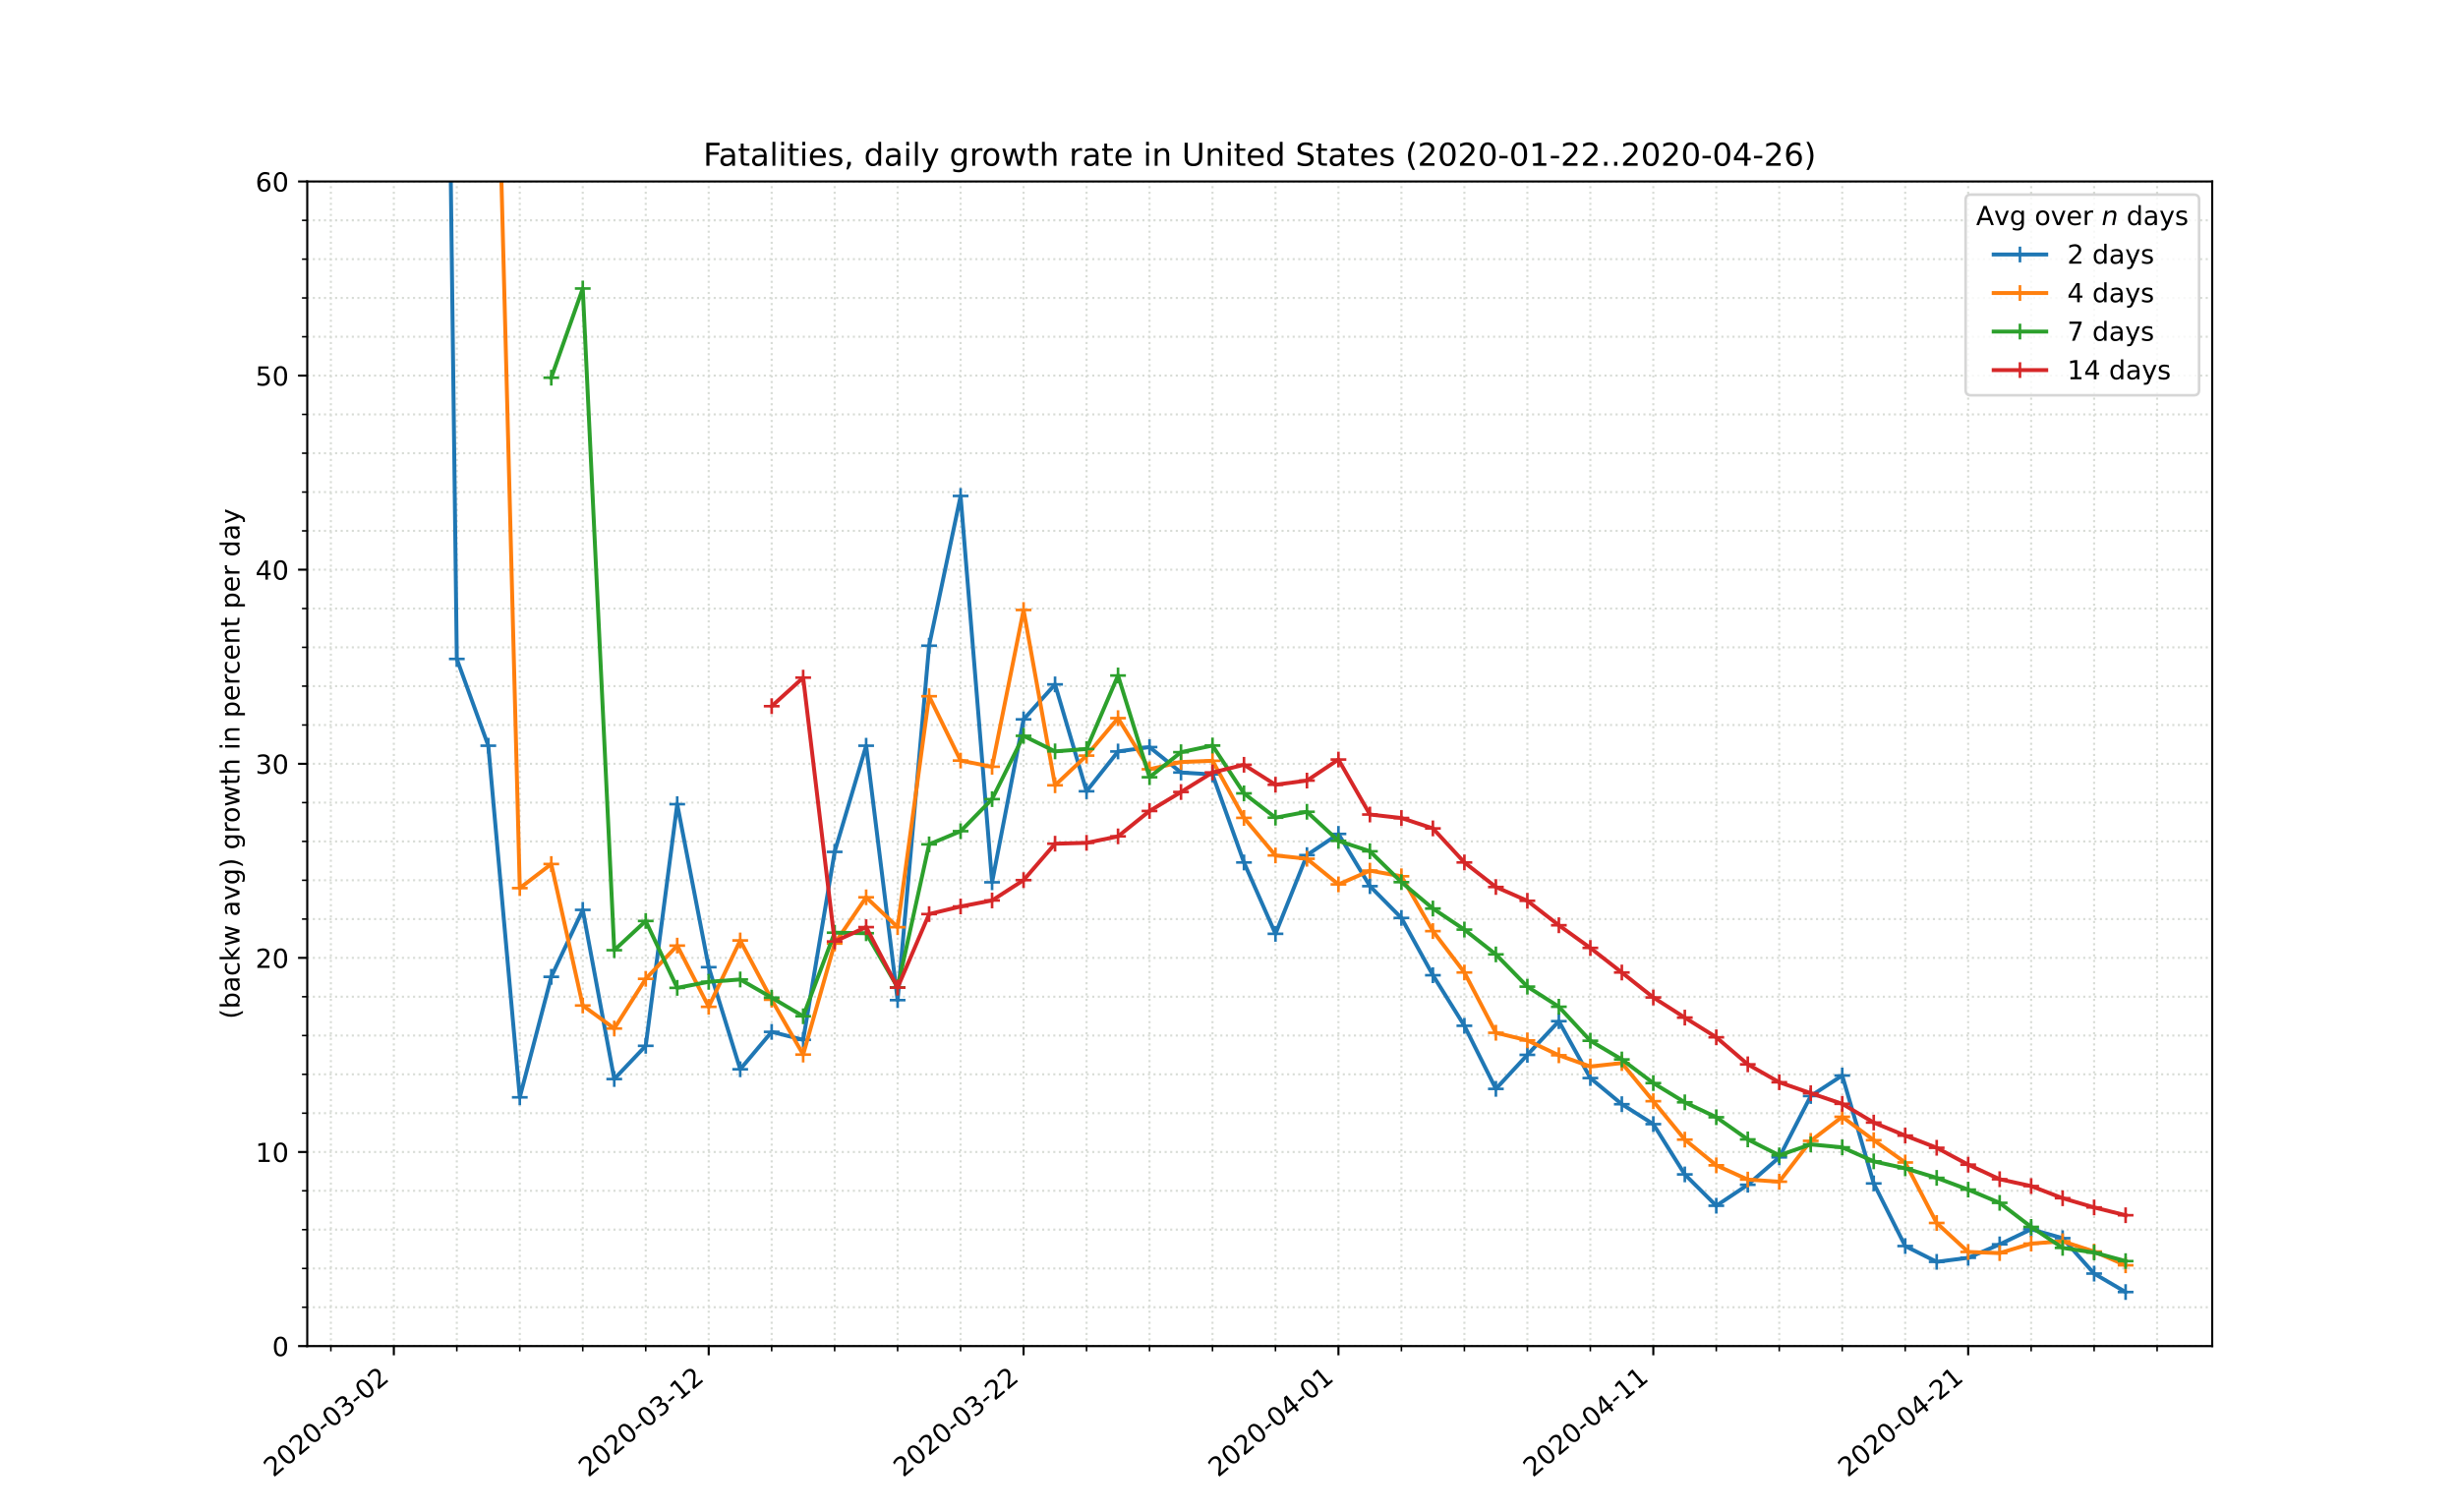 <?xml version="1.0" encoding="utf-8" standalone="no"?>
<!DOCTYPE svg PUBLIC "-//W3C//DTD SVG 1.1//EN"
  "http://www.w3.org/Graphics/SVG/1.1/DTD/svg11.dtd">
<!-- Created with matplotlib (https://matplotlib.org/) -->
<svg height="576pt" version="1.1" viewBox="0 0 936 576" width="936pt" xmlns="http://www.w3.org/2000/svg" xmlns:xlink="http://www.w3.org/1999/xlink">
 <defs>
  <style type="text/css">
*{stroke-linecap:butt;stroke-linejoin:round;}
  </style>
 </defs>
 <g id="figure_1">
  <g id="patch_1">
   <path d="M 0 576 
L 936 576 
L 936 0 
L 0 0 
z
" style="fill:#ffffff;"/>
  </g>
  <g id="axes_1">
   <g id="patch_2">
    <path d="M 117 512.64 
L 842.4 512.64 
L 842.4 69.12 
L 117 69.12 
z
" style="fill:#ffffff;"/>
   </g>
   <g id="matplotlib.axis_1">
    <g id="xtick_1">
     <g id="line2d_1">
      <path clip-path="url(#p8661a40c29)" d="M 149.973 512.64 
L 149.973 69.12 
" style="fill:none;stroke:#d8dcd6;stroke-dasharray:0.8,1.32;stroke-dashoffset:0;stroke-width:0.8;"/>
     </g>
     <g id="line2d_2">
      <defs>
       <path d="M 0 0 
L 0 3.5 
" id="m19d64ec2a6" style="stroke:#000000;stroke-width:0.8;"/>
      </defs>
      <g>
       <use style="stroke:#000000;stroke-width:0.8;" x="149.973" xlink:href="#m19d64ec2a6" y="512.64"/>
      </g>
     </g>
     <g id="text_1">
      <!-- 2020-03-02 -->
      <defs>
       <path d="M 19.188 8.297 
L 53.609 8.297 
L 53.609 0 
L 7.328 0 
L 7.328 8.297 
Q 12.938 14.109 22.625 23.891 
Q 32.328 33.688 34.812 36.531 
Q 39.547 41.844 41.422 45.531 
Q 43.312 49.219 43.312 52.781 
Q 43.312 58.594 39.234 62.25 
Q 35.156 65.922 28.609 65.922 
Q 23.969 65.922 18.812 64.312 
Q 13.672 62.703 7.812 59.422 
L 7.812 69.391 
Q 13.766 71.781 18.938 73 
Q 24.125 74.219 28.422 74.219 
Q 39.75 74.219 46.484 68.547 
Q 53.219 62.891 53.219 53.422 
Q 53.219 48.922 51.531 44.891 
Q 49.859 40.875 45.406 35.406 
Q 44.188 33.984 37.641 27.219 
Q 31.109 20.453 19.188 8.297 
z
" id="DejaVuSans-50"/>
       <path d="M 31.781 66.406 
Q 24.172 66.406 20.328 58.906 
Q 16.5 51.422 16.5 36.375 
Q 16.5 21.391 20.328 13.891 
Q 24.172 6.391 31.781 6.391 
Q 39.453 6.391 43.281 13.891 
Q 47.125 21.391 47.125 36.375 
Q 47.125 51.422 43.281 58.906 
Q 39.453 66.406 31.781 66.406 
z
M 31.781 74.219 
Q 44.047 74.219 50.516 64.516 
Q 56.984 54.828 56.984 36.375 
Q 56.984 17.969 50.516 8.266 
Q 44.047 -1.422 31.781 -1.422 
Q 19.531 -1.422 13.062 8.266 
Q 6.594 17.969 6.594 36.375 
Q 6.594 54.828 13.062 64.516 
Q 19.531 74.219 31.781 74.219 
z
" id="DejaVuSans-48"/>
       <path d="M 4.891 31.391 
L 31.203 31.391 
L 31.203 23.391 
L 4.891 23.391 
z
" id="DejaVuSans-45"/>
       <path d="M 40.578 39.312 
Q 47.656 37.797 51.625 33 
Q 55.609 28.219 55.609 21.188 
Q 55.609 10.406 48.188 4.484 
Q 40.766 -1.422 27.094 -1.422 
Q 22.516 -1.422 17.656 -0.516 
Q 12.797 0.391 7.625 2.203 
L 7.625 11.719 
Q 11.719 9.328 16.594 8.109 
Q 21.484 6.891 26.812 6.891 
Q 36.078 6.891 40.938 10.547 
Q 45.797 14.203 45.797 21.188 
Q 45.797 27.641 41.281 31.266 
Q 36.766 34.906 28.719 34.906 
L 20.219 34.906 
L 20.219 43.016 
L 29.109 43.016 
Q 36.375 43.016 40.234 45.922 
Q 44.094 48.828 44.094 54.297 
Q 44.094 59.906 40.109 62.906 
Q 36.141 65.922 28.719 65.922 
Q 24.656 65.922 20.016 65.031 
Q 15.375 64.156 9.812 62.312 
L 9.812 71.094 
Q 15.438 72.656 20.344 73.438 
Q 25.25 74.219 29.594 74.219 
Q 40.828 74.219 47.359 69.109 
Q 53.906 64.016 53.906 55.328 
Q 53.906 49.266 50.438 45.094 
Q 46.969 40.922 40.578 39.312 
z
" id="DejaVuSans-51"/>
      </defs>
      <g transform="translate(104.117 562.817)rotate(-40)scale(0.1 -0.1)">
       <use xlink:href="#DejaVuSans-50"/>
       <use x="63.623" xlink:href="#DejaVuSans-48"/>
       <use x="127.246" xlink:href="#DejaVuSans-50"/>
       <use x="190.869" xlink:href="#DejaVuSans-48"/>
       <use x="254.492" xlink:href="#DejaVuSans-45"/>
       <use x="290.576" xlink:href="#DejaVuSans-48"/>
       <use x="354.199" xlink:href="#DejaVuSans-51"/>
       <use x="417.822" xlink:href="#DejaVuSans-45"/>
       <use x="453.906" xlink:href="#DejaVuSans-48"/>
       <use x="517.529" xlink:href="#DejaVuSans-50"/>
      </g>
     </g>
    </g>
    <g id="xtick_2">
     <g id="line2d_3">
      <path clip-path="url(#p8661a40c29)" d="M 269.874 512.64 
L 269.874 69.12 
" style="fill:none;stroke:#d8dcd6;stroke-dasharray:0.8,1.32;stroke-dashoffset:0;stroke-width:0.8;"/>
     </g>
     <g id="line2d_4">
      <g>
       <use style="stroke:#000000;stroke-width:0.8;" x="269.874" xlink:href="#m19d64ec2a6" y="512.64"/>
      </g>
     </g>
     <g id="text_2">
      <!-- 2020-03-12 -->
      <defs>
       <path d="M 12.406 8.297 
L 28.516 8.297 
L 28.516 63.922 
L 10.984 60.406 
L 10.984 69.391 
L 28.422 72.906 
L 38.281 72.906 
L 38.281 8.297 
L 54.391 8.297 
L 54.391 0 
L 12.406 0 
z
" id="DejaVuSans-49"/>
      </defs>
      <g transform="translate(224.018 562.817)rotate(-40)scale(0.1 -0.1)">
       <use xlink:href="#DejaVuSans-50"/>
       <use x="63.623" xlink:href="#DejaVuSans-48"/>
       <use x="127.246" xlink:href="#DejaVuSans-50"/>
       <use x="190.869" xlink:href="#DejaVuSans-48"/>
       <use x="254.492" xlink:href="#DejaVuSans-45"/>
       <use x="290.576" xlink:href="#DejaVuSans-48"/>
       <use x="354.199" xlink:href="#DejaVuSans-51"/>
       <use x="417.822" xlink:href="#DejaVuSans-45"/>
       <use x="453.906" xlink:href="#DejaVuSans-49"/>
       <use x="517.529" xlink:href="#DejaVuSans-50"/>
      </g>
     </g>
    </g>
    <g id="xtick_3">
     <g id="line2d_5">
      <path clip-path="url(#p8661a40c29)" d="M 389.774 512.64 
L 389.774 69.12 
" style="fill:none;stroke:#d8dcd6;stroke-dasharray:0.8,1.32;stroke-dashoffset:0;stroke-width:0.8;"/>
     </g>
     <g id="line2d_6">
      <g>
       <use style="stroke:#000000;stroke-width:0.8;" x="389.774" xlink:href="#m19d64ec2a6" y="512.64"/>
      </g>
     </g>
     <g id="text_3">
      <!-- 2020-03-22 -->
      <g transform="translate(343.918 562.817)rotate(-40)scale(0.1 -0.1)">
       <use xlink:href="#DejaVuSans-50"/>
       <use x="63.623" xlink:href="#DejaVuSans-48"/>
       <use x="127.246" xlink:href="#DejaVuSans-50"/>
       <use x="190.869" xlink:href="#DejaVuSans-48"/>
       <use x="254.492" xlink:href="#DejaVuSans-45"/>
       <use x="290.576" xlink:href="#DejaVuSans-48"/>
       <use x="354.199" xlink:href="#DejaVuSans-51"/>
       <use x="417.822" xlink:href="#DejaVuSans-45"/>
       <use x="453.906" xlink:href="#DejaVuSans-50"/>
       <use x="517.529" xlink:href="#DejaVuSans-50"/>
      </g>
     </g>
    </g>
    <g id="xtick_4">
     <g id="line2d_7">
      <path clip-path="url(#p8661a40c29)" d="M 509.675 512.64 
L 509.675 69.12 
" style="fill:none;stroke:#d8dcd6;stroke-dasharray:0.8,1.32;stroke-dashoffset:0;stroke-width:0.8;"/>
     </g>
     <g id="line2d_8">
      <g>
       <use style="stroke:#000000;stroke-width:0.8;" x="509.675" xlink:href="#m19d64ec2a6" y="512.64"/>
      </g>
     </g>
     <g id="text_4">
      <!-- 2020-04-01 -->
      <defs>
       <path d="M 37.797 64.312 
L 12.891 25.391 
L 37.797 25.391 
z
M 35.203 72.906 
L 47.609 72.906 
L 47.609 25.391 
L 58.016 25.391 
L 58.016 17.188 
L 47.609 17.188 
L 47.609 0 
L 37.797 0 
L 37.797 17.188 
L 4.891 17.188 
L 4.891 26.703 
z
" id="DejaVuSans-52"/>
      </defs>
      <g transform="translate(463.819 562.817)rotate(-40)scale(0.1 -0.1)">
       <use xlink:href="#DejaVuSans-50"/>
       <use x="63.623" xlink:href="#DejaVuSans-48"/>
       <use x="127.246" xlink:href="#DejaVuSans-50"/>
       <use x="190.869" xlink:href="#DejaVuSans-48"/>
       <use x="254.492" xlink:href="#DejaVuSans-45"/>
       <use x="290.576" xlink:href="#DejaVuSans-48"/>
       <use x="354.199" xlink:href="#DejaVuSans-52"/>
       <use x="417.822" xlink:href="#DejaVuSans-45"/>
       <use x="453.906" xlink:href="#DejaVuSans-48"/>
       <use x="517.529" xlink:href="#DejaVuSans-49"/>
      </g>
     </g>
    </g>
    <g id="xtick_5">
     <g id="line2d_9">
      <path clip-path="url(#p8661a40c29)" d="M 629.576 512.64 
L 629.576 69.12 
" style="fill:none;stroke:#d8dcd6;stroke-dasharray:0.8,1.32;stroke-dashoffset:0;stroke-width:0.8;"/>
     </g>
     <g id="line2d_10">
      <g>
       <use style="stroke:#000000;stroke-width:0.8;" x="629.576" xlink:href="#m19d64ec2a6" y="512.64"/>
      </g>
     </g>
     <g id="text_5">
      <!-- 2020-04-11 -->
      <g transform="translate(583.72 562.817)rotate(-40)scale(0.1 -0.1)">
       <use xlink:href="#DejaVuSans-50"/>
       <use x="63.623" xlink:href="#DejaVuSans-48"/>
       <use x="127.246" xlink:href="#DejaVuSans-50"/>
       <use x="190.869" xlink:href="#DejaVuSans-48"/>
       <use x="254.492" xlink:href="#DejaVuSans-45"/>
       <use x="290.576" xlink:href="#DejaVuSans-48"/>
       <use x="354.199" xlink:href="#DejaVuSans-52"/>
       <use x="417.822" xlink:href="#DejaVuSans-45"/>
       <use x="453.906" xlink:href="#DejaVuSans-49"/>
       <use x="517.529" xlink:href="#DejaVuSans-49"/>
      </g>
     </g>
    </g>
    <g id="xtick_6">
     <g id="line2d_11">
      <path clip-path="url(#p8661a40c29)" d="M 749.477 512.64 
L 749.477 69.12 
" style="fill:none;stroke:#d8dcd6;stroke-dasharray:0.8,1.32;stroke-dashoffset:0;stroke-width:0.8;"/>
     </g>
     <g id="line2d_12">
      <g>
       <use style="stroke:#000000;stroke-width:0.8;" x="749.477" xlink:href="#m19d64ec2a6" y="512.64"/>
      </g>
     </g>
     <g id="text_6">
      <!-- 2020-04-21 -->
      <g transform="translate(703.621 562.817)rotate(-40)scale(0.1 -0.1)">
       <use xlink:href="#DejaVuSans-50"/>
       <use x="63.623" xlink:href="#DejaVuSans-48"/>
       <use x="127.246" xlink:href="#DejaVuSans-50"/>
       <use x="190.869" xlink:href="#DejaVuSans-48"/>
       <use x="254.492" xlink:href="#DejaVuSans-45"/>
       <use x="290.576" xlink:href="#DejaVuSans-48"/>
       <use x="354.199" xlink:href="#DejaVuSans-52"/>
       <use x="417.822" xlink:href="#DejaVuSans-45"/>
       <use x="453.906" xlink:href="#DejaVuSans-50"/>
       <use x="517.529" xlink:href="#DejaVuSans-49"/>
      </g>
     </g>
    </g>
    <g id="xtick_7">
     <g id="line2d_13">
      <path clip-path="url(#p8661a40c29)" d="M 125.993 512.64 
L 125.993 69.12 
" style="fill:none;stroke:#d8dcd6;stroke-dasharray:0.8,1.32;stroke-dashoffset:0;stroke-width:0.8;"/>
     </g>
     <g id="line2d_14">
      <defs>
       <path d="M 0 0 
L 0 2 
" id="m421c74e4db" style="stroke:#000000;stroke-width:0.6;"/>
      </defs>
      <g>
       <use style="stroke:#000000;stroke-width:0.6;" x="125.993" xlink:href="#m421c74e4db" y="512.64"/>
      </g>
     </g>
    </g>
    <g id="xtick_8">
     <g id="line2d_15">
      <path clip-path="url(#p8661a40c29)" d="M 173.953 512.64 
L 173.953 69.12 
" style="fill:none;stroke:#d8dcd6;stroke-dasharray:0.8,1.32;stroke-dashoffset:0;stroke-width:0.8;"/>
     </g>
     <g id="line2d_16">
      <g>
       <use style="stroke:#000000;stroke-width:0.6;" x="173.953" xlink:href="#m421c74e4db" y="512.64"/>
      </g>
     </g>
    </g>
    <g id="xtick_9">
     <g id="line2d_17">
      <path clip-path="url(#p8661a40c29)" d="M 197.933 512.64 
L 197.933 69.12 
" style="fill:none;stroke:#d8dcd6;stroke-dasharray:0.8,1.32;stroke-dashoffset:0;stroke-width:0.8;"/>
     </g>
     <g id="line2d_18">
      <g>
       <use style="stroke:#000000;stroke-width:0.6;" x="197.933" xlink:href="#m421c74e4db" y="512.64"/>
      </g>
     </g>
    </g>
    <g id="xtick_10">
     <g id="line2d_19">
      <path clip-path="url(#p8661a40c29)" d="M 221.913 512.64 
L 221.913 69.12 
" style="fill:none;stroke:#d8dcd6;stroke-dasharray:0.8,1.32;stroke-dashoffset:0;stroke-width:0.8;"/>
     </g>
     <g id="line2d_20">
      <g>
       <use style="stroke:#000000;stroke-width:0.6;" x="221.913" xlink:href="#m421c74e4db" y="512.64"/>
      </g>
     </g>
    </g>
    <g id="xtick_11">
     <g id="line2d_21">
      <path clip-path="url(#p8661a40c29)" d="M 245.893 512.64 
L 245.893 69.12 
" style="fill:none;stroke:#d8dcd6;stroke-dasharray:0.8,1.32;stroke-dashoffset:0;stroke-width:0.8;"/>
     </g>
     <g id="line2d_22">
      <g>
       <use style="stroke:#000000;stroke-width:0.6;" x="245.893" xlink:href="#m421c74e4db" y="512.64"/>
      </g>
     </g>
    </g>
    <g id="xtick_12">
     <g id="line2d_23">
      <path clip-path="url(#p8661a40c29)" d="M 293.854 512.64 
L 293.854 69.12 
" style="fill:none;stroke:#d8dcd6;stroke-dasharray:0.8,1.32;stroke-dashoffset:0;stroke-width:0.8;"/>
     </g>
     <g id="line2d_24">
      <g>
       <use style="stroke:#000000;stroke-width:0.6;" x="293.854" xlink:href="#m421c74e4db" y="512.64"/>
      </g>
     </g>
    </g>
    <g id="xtick_13">
     <g id="line2d_25">
      <path clip-path="url(#p8661a40c29)" d="M 317.834 512.64 
L 317.834 69.12 
" style="fill:none;stroke:#d8dcd6;stroke-dasharray:0.8,1.32;stroke-dashoffset:0;stroke-width:0.8;"/>
     </g>
     <g id="line2d_26">
      <g>
       <use style="stroke:#000000;stroke-width:0.6;" x="317.834" xlink:href="#m421c74e4db" y="512.64"/>
      </g>
     </g>
    </g>
    <g id="xtick_14">
     <g id="line2d_27">
      <path clip-path="url(#p8661a40c29)" d="M 341.814 512.64 
L 341.814 69.12 
" style="fill:none;stroke:#d8dcd6;stroke-dasharray:0.8,1.32;stroke-dashoffset:0;stroke-width:0.8;"/>
     </g>
     <g id="line2d_28">
      <g>
       <use style="stroke:#000000;stroke-width:0.6;" x="341.814" xlink:href="#m421c74e4db" y="512.64"/>
      </g>
     </g>
    </g>
    <g id="xtick_15">
     <g id="line2d_29">
      <path clip-path="url(#p8661a40c29)" d="M 365.794 512.64 
L 365.794 69.12 
" style="fill:none;stroke:#d8dcd6;stroke-dasharray:0.8,1.32;stroke-dashoffset:0;stroke-width:0.8;"/>
     </g>
     <g id="line2d_30">
      <g>
       <use style="stroke:#000000;stroke-width:0.6;" x="365.794" xlink:href="#m421c74e4db" y="512.64"/>
      </g>
     </g>
    </g>
    <g id="xtick_16">
     <g id="line2d_31">
      <path clip-path="url(#p8661a40c29)" d="M 413.755 512.64 
L 413.755 69.12 
" style="fill:none;stroke:#d8dcd6;stroke-dasharray:0.8,1.32;stroke-dashoffset:0;stroke-width:0.8;"/>
     </g>
     <g id="line2d_32">
      <g>
       <use style="stroke:#000000;stroke-width:0.6;" x="413.755" xlink:href="#m421c74e4db" y="512.64"/>
      </g>
     </g>
    </g>
    <g id="xtick_17">
     <g id="line2d_33">
      <path clip-path="url(#p8661a40c29)" d="M 437.735 512.64 
L 437.735 69.12 
" style="fill:none;stroke:#d8dcd6;stroke-dasharray:0.8,1.32;stroke-dashoffset:0;stroke-width:0.8;"/>
     </g>
     <g id="line2d_34">
      <g>
       <use style="stroke:#000000;stroke-width:0.6;" x="437.735" xlink:href="#m421c74e4db" y="512.64"/>
      </g>
     </g>
    </g>
    <g id="xtick_18">
     <g id="line2d_35">
      <path clip-path="url(#p8661a40c29)" d="M 461.715 512.64 
L 461.715 69.12 
" style="fill:none;stroke:#d8dcd6;stroke-dasharray:0.8,1.32;stroke-dashoffset:0;stroke-width:0.8;"/>
     </g>
     <g id="line2d_36">
      <g>
       <use style="stroke:#000000;stroke-width:0.6;" x="461.715" xlink:href="#m421c74e4db" y="512.64"/>
      </g>
     </g>
    </g>
    <g id="xtick_19">
     <g id="line2d_37">
      <path clip-path="url(#p8661a40c29)" d="M 485.695 512.64 
L 485.695 69.12 
" style="fill:none;stroke:#d8dcd6;stroke-dasharray:0.8,1.32;stroke-dashoffset:0;stroke-width:0.8;"/>
     </g>
     <g id="line2d_38">
      <g>
       <use style="stroke:#000000;stroke-width:0.6;" x="485.695" xlink:href="#m421c74e4db" y="512.64"/>
      </g>
     </g>
    </g>
    <g id="xtick_20">
     <g id="line2d_39">
      <path clip-path="url(#p8661a40c29)" d="M 533.655 512.64 
L 533.655 69.12 
" style="fill:none;stroke:#d8dcd6;stroke-dasharray:0.8,1.32;stroke-dashoffset:0;stroke-width:0.8;"/>
     </g>
     <g id="line2d_40">
      <g>
       <use style="stroke:#000000;stroke-width:0.6;" x="533.655" xlink:href="#m421c74e4db" y="512.64"/>
      </g>
     </g>
    </g>
    <g id="xtick_21">
     <g id="line2d_41">
      <path clip-path="url(#p8661a40c29)" d="M 557.636 512.64 
L 557.636 69.12 
" style="fill:none;stroke:#d8dcd6;stroke-dasharray:0.8,1.32;stroke-dashoffset:0;stroke-width:0.8;"/>
     </g>
     <g id="line2d_42">
      <g>
       <use style="stroke:#000000;stroke-width:0.6;" x="557.636" xlink:href="#m421c74e4db" y="512.64"/>
      </g>
     </g>
    </g>
    <g id="xtick_22">
     <g id="line2d_43">
      <path clip-path="url(#p8661a40c29)" d="M 581.616 512.64 
L 581.616 69.12 
" style="fill:none;stroke:#d8dcd6;stroke-dasharray:0.8,1.32;stroke-dashoffset:0;stroke-width:0.8;"/>
     </g>
     <g id="line2d_44">
      <g>
       <use style="stroke:#000000;stroke-width:0.6;" x="581.616" xlink:href="#m421c74e4db" y="512.64"/>
      </g>
     </g>
    </g>
    <g id="xtick_23">
     <g id="line2d_45">
      <path clip-path="url(#p8661a40c29)" d="M 605.596 512.64 
L 605.596 69.12 
" style="fill:none;stroke:#d8dcd6;stroke-dasharray:0.8,1.32;stroke-dashoffset:0;stroke-width:0.8;"/>
     </g>
     <g id="line2d_46">
      <g>
       <use style="stroke:#000000;stroke-width:0.6;" x="605.596" xlink:href="#m421c74e4db" y="512.64"/>
      </g>
     </g>
    </g>
    <g id="xtick_24">
     <g id="line2d_47">
      <path clip-path="url(#p8661a40c29)" d="M 653.556 512.64 
L 653.556 69.12 
" style="fill:none;stroke:#d8dcd6;stroke-dasharray:0.8,1.32;stroke-dashoffset:0;stroke-width:0.8;"/>
     </g>
     <g id="line2d_48">
      <g>
       <use style="stroke:#000000;stroke-width:0.6;" x="653.556" xlink:href="#m421c74e4db" y="512.64"/>
      </g>
     </g>
    </g>
    <g id="xtick_25">
     <g id="line2d_49">
      <path clip-path="url(#p8661a40c29)" d="M 677.536 512.64 
L 677.536 69.12 
" style="fill:none;stroke:#d8dcd6;stroke-dasharray:0.8,1.32;stroke-dashoffset:0;stroke-width:0.8;"/>
     </g>
     <g id="line2d_50">
      <g>
       <use style="stroke:#000000;stroke-width:0.6;" x="677.536" xlink:href="#m421c74e4db" y="512.64"/>
      </g>
     </g>
    </g>
    <g id="xtick_26">
     <g id="line2d_51">
      <path clip-path="url(#p8661a40c29)" d="M 701.517 512.64 
L 701.517 69.12 
" style="fill:none;stroke:#d8dcd6;stroke-dasharray:0.8,1.32;stroke-dashoffset:0;stroke-width:0.8;"/>
     </g>
     <g id="line2d_52">
      <g>
       <use style="stroke:#000000;stroke-width:0.6;" x="701.517" xlink:href="#m421c74e4db" y="512.64"/>
      </g>
     </g>
    </g>
    <g id="xtick_27">
     <g id="line2d_53">
      <path clip-path="url(#p8661a40c29)" d="M 725.497 512.64 
L 725.497 69.12 
" style="fill:none;stroke:#d8dcd6;stroke-dasharray:0.8,1.32;stroke-dashoffset:0;stroke-width:0.8;"/>
     </g>
     <g id="line2d_54">
      <g>
       <use style="stroke:#000000;stroke-width:0.6;" x="725.497" xlink:href="#m421c74e4db" y="512.64"/>
      </g>
     </g>
    </g>
    <g id="xtick_28">
     <g id="line2d_55">
      <path clip-path="url(#p8661a40c29)" d="M 773.457 512.64 
L 773.457 69.12 
" style="fill:none;stroke:#d8dcd6;stroke-dasharray:0.8,1.32;stroke-dashoffset:0;stroke-width:0.8;"/>
     </g>
     <g id="line2d_56">
      <g>
       <use style="stroke:#000000;stroke-width:0.6;" x="773.457" xlink:href="#m421c74e4db" y="512.64"/>
      </g>
     </g>
    </g>
    <g id="xtick_29">
     <g id="line2d_57">
      <path clip-path="url(#p8661a40c29)" d="M 797.437 512.64 
L 797.437 69.12 
" style="fill:none;stroke:#d8dcd6;stroke-dasharray:0.8,1.32;stroke-dashoffset:0;stroke-width:0.8;"/>
     </g>
     <g id="line2d_58">
      <g>
       <use style="stroke:#000000;stroke-width:0.6;" x="797.437" xlink:href="#m421c74e4db" y="512.64"/>
      </g>
     </g>
    </g>
    <g id="xtick_30">
     <g id="line2d_59">
      <path clip-path="url(#p8661a40c29)" d="M 821.417 512.64 
L 821.417 69.12 
" style="fill:none;stroke:#d8dcd6;stroke-dasharray:0.8,1.32;stroke-dashoffset:0;stroke-width:0.8;"/>
     </g>
     <g id="line2d_60">
      <g>
       <use style="stroke:#000000;stroke-width:0.6;" x="821.417" xlink:href="#m421c74e4db" y="512.64"/>
      </g>
     </g>
    </g>
   </g>
   <g id="matplotlib.axis_2">
    <g id="ytick_1">
     <g id="line2d_61">
      <path clip-path="url(#p8661a40c29)" d="M 117 512.64 
L 842.4 512.64 
" style="fill:none;stroke:#d8dcd6;stroke-dasharray:0.8,1.32;stroke-dashoffset:0;stroke-width:0.8;"/>
     </g>
     <g id="line2d_62">
      <defs>
       <path d="M 0 0 
L -3.5 0 
" id="mabf73a8a0e" style="stroke:#000000;stroke-width:0.8;"/>
      </defs>
      <g>
       <use style="stroke:#000000;stroke-width:0.8;" x="117" xlink:href="#mabf73a8a0e" y="512.64"/>
      </g>
     </g>
     <g id="text_7">
      <!-- 0 -->
      <g transform="translate(103.638 516.439)scale(0.1 -0.1)">
       <use xlink:href="#DejaVuSans-48"/>
      </g>
     </g>
    </g>
    <g id="ytick_2">
     <g id="line2d_63">
      <path clip-path="url(#p8661a40c29)" d="M 117 438.72 
L 842.4 438.72 
" style="fill:none;stroke:#d8dcd6;stroke-dasharray:0.8,1.32;stroke-dashoffset:0;stroke-width:0.8;"/>
     </g>
     <g id="line2d_64">
      <g>
       <use style="stroke:#000000;stroke-width:0.8;" x="117" xlink:href="#mabf73a8a0e" y="438.72"/>
      </g>
     </g>
     <g id="text_8">
      <!-- 10 -->
      <g transform="translate(97.275 442.519)scale(0.1 -0.1)">
       <use xlink:href="#DejaVuSans-49"/>
       <use x="63.623" xlink:href="#DejaVuSans-48"/>
      </g>
     </g>
    </g>
    <g id="ytick_3">
     <g id="line2d_65">
      <path clip-path="url(#p8661a40c29)" d="M 117 364.8 
L 842.4 364.8 
" style="fill:none;stroke:#d8dcd6;stroke-dasharray:0.8,1.32;stroke-dashoffset:0;stroke-width:0.8;"/>
     </g>
     <g id="line2d_66">
      <g>
       <use style="stroke:#000000;stroke-width:0.8;" x="117" xlink:href="#mabf73a8a0e" y="364.8"/>
      </g>
     </g>
     <g id="text_9">
      <!-- 20 -->
      <g transform="translate(97.275 368.599)scale(0.1 -0.1)">
       <use xlink:href="#DejaVuSans-50"/>
       <use x="63.623" xlink:href="#DejaVuSans-48"/>
      </g>
     </g>
    </g>
    <g id="ytick_4">
     <g id="line2d_67">
      <path clip-path="url(#p8661a40c29)" d="M 117 290.88 
L 842.4 290.88 
" style="fill:none;stroke:#d8dcd6;stroke-dasharray:0.8,1.32;stroke-dashoffset:0;stroke-width:0.8;"/>
     </g>
     <g id="line2d_68">
      <g>
       <use style="stroke:#000000;stroke-width:0.8;" x="117" xlink:href="#mabf73a8a0e" y="290.88"/>
      </g>
     </g>
     <g id="text_10">
      <!-- 30 -->
      <g transform="translate(97.275 294.679)scale(0.1 -0.1)">
       <use xlink:href="#DejaVuSans-51"/>
       <use x="63.623" xlink:href="#DejaVuSans-48"/>
      </g>
     </g>
    </g>
    <g id="ytick_5">
     <g id="line2d_69">
      <path clip-path="url(#p8661a40c29)" d="M 117 216.96 
L 842.4 216.96 
" style="fill:none;stroke:#d8dcd6;stroke-dasharray:0.8,1.32;stroke-dashoffset:0;stroke-width:0.8;"/>
     </g>
     <g id="line2d_70">
      <g>
       <use style="stroke:#000000;stroke-width:0.8;" x="117" xlink:href="#mabf73a8a0e" y="216.96"/>
      </g>
     </g>
     <g id="text_11">
      <!-- 40 -->
      <g transform="translate(97.275 220.759)scale(0.1 -0.1)">
       <use xlink:href="#DejaVuSans-52"/>
       <use x="63.623" xlink:href="#DejaVuSans-48"/>
      </g>
     </g>
    </g>
    <g id="ytick_6">
     <g id="line2d_71">
      <path clip-path="url(#p8661a40c29)" d="M 117 143.04 
L 842.4 143.04 
" style="fill:none;stroke:#d8dcd6;stroke-dasharray:0.8,1.32;stroke-dashoffset:0;stroke-width:0.8;"/>
     </g>
     <g id="line2d_72">
      <g>
       <use style="stroke:#000000;stroke-width:0.8;" x="117" xlink:href="#mabf73a8a0e" y="143.04"/>
      </g>
     </g>
     <g id="text_12">
      <!-- 50 -->
      <defs>
       <path d="M 10.797 72.906 
L 49.516 72.906 
L 49.516 64.594 
L 19.828 64.594 
L 19.828 46.734 
Q 21.969 47.469 24.109 47.828 
Q 26.266 48.188 28.422 48.188 
Q 40.625 48.188 47.75 41.5 
Q 54.891 34.812 54.891 23.391 
Q 54.891 11.625 47.562 5.094 
Q 40.234 -1.422 26.906 -1.422 
Q 22.312 -1.422 17.547 -0.641 
Q 12.797 0.141 7.719 1.703 
L 7.719 11.625 
Q 12.109 9.234 16.797 8.062 
Q 21.484 6.891 26.703 6.891 
Q 35.156 6.891 40.078 11.328 
Q 45.016 15.766 45.016 23.391 
Q 45.016 31 40.078 35.438 
Q 35.156 39.891 26.703 39.891 
Q 22.75 39.891 18.812 39.016 
Q 14.891 38.141 10.797 36.281 
z
" id="DejaVuSans-53"/>
      </defs>
      <g transform="translate(97.275 146.839)scale(0.1 -0.1)">
       <use xlink:href="#DejaVuSans-53"/>
       <use x="63.623" xlink:href="#DejaVuSans-48"/>
      </g>
     </g>
    </g>
    <g id="ytick_7">
     <g id="line2d_73">
      <path clip-path="url(#p8661a40c29)" d="M 117 69.12 
L 842.4 69.12 
" style="fill:none;stroke:#d8dcd6;stroke-dasharray:0.8,1.32;stroke-dashoffset:0;stroke-width:0.8;"/>
     </g>
     <g id="line2d_74">
      <g>
       <use style="stroke:#000000;stroke-width:0.8;" x="117" xlink:href="#mabf73a8a0e" y="69.12"/>
      </g>
     </g>
     <g id="text_13">
      <!-- 60 -->
      <defs>
       <path d="M 33.016 40.375 
Q 26.375 40.375 22.484 35.828 
Q 18.609 31.297 18.609 23.391 
Q 18.609 15.531 22.484 10.953 
Q 26.375 6.391 33.016 6.391 
Q 39.656 6.391 43.531 10.953 
Q 47.406 15.531 47.406 23.391 
Q 47.406 31.297 43.531 35.828 
Q 39.656 40.375 33.016 40.375 
z
M 52.594 71.297 
L 52.594 62.312 
Q 48.875 64.062 45.094 64.984 
Q 41.312 65.922 37.594 65.922 
Q 27.828 65.922 22.672 59.328 
Q 17.531 52.734 16.797 39.406 
Q 19.672 43.656 24.016 45.922 
Q 28.375 48.188 33.594 48.188 
Q 44.578 48.188 50.953 41.516 
Q 57.328 34.859 57.328 23.391 
Q 57.328 12.156 50.688 5.359 
Q 44.047 -1.422 33.016 -1.422 
Q 20.359 -1.422 13.672 8.266 
Q 6.984 17.969 6.984 36.375 
Q 6.984 53.656 15.188 63.938 
Q 23.391 74.219 37.203 74.219 
Q 40.922 74.219 44.703 73.484 
Q 48.484 72.75 52.594 71.297 
z
" id="DejaVuSans-54"/>
      </defs>
      <g transform="translate(97.275 72.919)scale(0.1 -0.1)">
       <use xlink:href="#DejaVuSans-54"/>
       <use x="63.623" xlink:href="#DejaVuSans-48"/>
      </g>
     </g>
    </g>
    <g id="ytick_8">
     <g id="line2d_75">
      <path clip-path="url(#p8661a40c29)" d="M 117 497.856 
L 842.4 497.856 
" style="fill:none;stroke:#d8dcd6;stroke-dasharray:0.8,1.32;stroke-dashoffset:0;stroke-width:0.8;"/>
     </g>
     <g id="line2d_76">
      <defs>
       <path d="M 0 0 
L -2 0 
" id="mf3459a9480" style="stroke:#000000;stroke-width:0.6;"/>
      </defs>
      <g>
       <use style="stroke:#000000;stroke-width:0.6;" x="117" xlink:href="#mf3459a9480" y="497.856"/>
      </g>
     </g>
    </g>
    <g id="ytick_9">
     <g id="line2d_77">
      <path clip-path="url(#p8661a40c29)" d="M 117 483.072 
L 842.4 483.072 
" style="fill:none;stroke:#d8dcd6;stroke-dasharray:0.8,1.32;stroke-dashoffset:0;stroke-width:0.8;"/>
     </g>
     <g id="line2d_78">
      <g>
       <use style="stroke:#000000;stroke-width:0.6;" x="117" xlink:href="#mf3459a9480" y="483.072"/>
      </g>
     </g>
    </g>
    <g id="ytick_10">
     <g id="line2d_79">
      <path clip-path="url(#p8661a40c29)" d="M 117 468.288 
L 842.4 468.288 
" style="fill:none;stroke:#d8dcd6;stroke-dasharray:0.8,1.32;stroke-dashoffset:0;stroke-width:0.8;"/>
     </g>
     <g id="line2d_80">
      <g>
       <use style="stroke:#000000;stroke-width:0.6;" x="117" xlink:href="#mf3459a9480" y="468.288"/>
      </g>
     </g>
    </g>
    <g id="ytick_11">
     <g id="line2d_81">
      <path clip-path="url(#p8661a40c29)" d="M 117 453.504 
L 842.4 453.504 
" style="fill:none;stroke:#d8dcd6;stroke-dasharray:0.8,1.32;stroke-dashoffset:0;stroke-width:0.8;"/>
     </g>
     <g id="line2d_82">
      <g>
       <use style="stroke:#000000;stroke-width:0.6;" x="117" xlink:href="#mf3459a9480" y="453.504"/>
      </g>
     </g>
    </g>
    <g id="ytick_12">
     <g id="line2d_83">
      <path clip-path="url(#p8661a40c29)" d="M 117 423.936 
L 842.4 423.936 
" style="fill:none;stroke:#d8dcd6;stroke-dasharray:0.8,1.32;stroke-dashoffset:0;stroke-width:0.8;"/>
     </g>
     <g id="line2d_84">
      <g>
       <use style="stroke:#000000;stroke-width:0.6;" x="117" xlink:href="#mf3459a9480" y="423.936"/>
      </g>
     </g>
    </g>
    <g id="ytick_13">
     <g id="line2d_85">
      <path clip-path="url(#p8661a40c29)" d="M 117 409.152 
L 842.4 409.152 
" style="fill:none;stroke:#d8dcd6;stroke-dasharray:0.8,1.32;stroke-dashoffset:0;stroke-width:0.8;"/>
     </g>
     <g id="line2d_86">
      <g>
       <use style="stroke:#000000;stroke-width:0.6;" x="117" xlink:href="#mf3459a9480" y="409.152"/>
      </g>
     </g>
    </g>
    <g id="ytick_14">
     <g id="line2d_87">
      <path clip-path="url(#p8661a40c29)" d="M 117 394.368 
L 842.4 394.368 
" style="fill:none;stroke:#d8dcd6;stroke-dasharray:0.8,1.32;stroke-dashoffset:0;stroke-width:0.8;"/>
     </g>
     <g id="line2d_88">
      <g>
       <use style="stroke:#000000;stroke-width:0.6;" x="117" xlink:href="#mf3459a9480" y="394.368"/>
      </g>
     </g>
    </g>
    <g id="ytick_15">
     <g id="line2d_89">
      <path clip-path="url(#p8661a40c29)" d="M 117 379.584 
L 842.4 379.584 
" style="fill:none;stroke:#d8dcd6;stroke-dasharray:0.8,1.32;stroke-dashoffset:0;stroke-width:0.8;"/>
     </g>
     <g id="line2d_90">
      <g>
       <use style="stroke:#000000;stroke-width:0.6;" x="117" xlink:href="#mf3459a9480" y="379.584"/>
      </g>
     </g>
    </g>
    <g id="ytick_16">
     <g id="line2d_91">
      <path clip-path="url(#p8661a40c29)" d="M 117 350.016 
L 842.4 350.016 
" style="fill:none;stroke:#d8dcd6;stroke-dasharray:0.8,1.32;stroke-dashoffset:0;stroke-width:0.8;"/>
     </g>
     <g id="line2d_92">
      <g>
       <use style="stroke:#000000;stroke-width:0.6;" x="117" xlink:href="#mf3459a9480" y="350.016"/>
      </g>
     </g>
    </g>
    <g id="ytick_17">
     <g id="line2d_93">
      <path clip-path="url(#p8661a40c29)" d="M 117 335.232 
L 842.4 335.232 
" style="fill:none;stroke:#d8dcd6;stroke-dasharray:0.8,1.32;stroke-dashoffset:0;stroke-width:0.8;"/>
     </g>
     <g id="line2d_94">
      <g>
       <use style="stroke:#000000;stroke-width:0.6;" x="117" xlink:href="#mf3459a9480" y="335.232"/>
      </g>
     </g>
    </g>
    <g id="ytick_18">
     <g id="line2d_95">
      <path clip-path="url(#p8661a40c29)" d="M 117 320.448 
L 842.4 320.448 
" style="fill:none;stroke:#d8dcd6;stroke-dasharray:0.8,1.32;stroke-dashoffset:0;stroke-width:0.8;"/>
     </g>
     <g id="line2d_96">
      <g>
       <use style="stroke:#000000;stroke-width:0.6;" x="117" xlink:href="#mf3459a9480" y="320.448"/>
      </g>
     </g>
    </g>
    <g id="ytick_19">
     <g id="line2d_97">
      <path clip-path="url(#p8661a40c29)" d="M 117 305.664 
L 842.4 305.664 
" style="fill:none;stroke:#d8dcd6;stroke-dasharray:0.8,1.32;stroke-dashoffset:0;stroke-width:0.8;"/>
     </g>
     <g id="line2d_98">
      <g>
       <use style="stroke:#000000;stroke-width:0.6;" x="117" xlink:href="#mf3459a9480" y="305.664"/>
      </g>
     </g>
    </g>
    <g id="ytick_20">
     <g id="line2d_99">
      <path clip-path="url(#p8661a40c29)" d="M 117 276.096 
L 842.4 276.096 
" style="fill:none;stroke:#d8dcd6;stroke-dasharray:0.8,1.32;stroke-dashoffset:0;stroke-width:0.8;"/>
     </g>
     <g id="line2d_100">
      <g>
       <use style="stroke:#000000;stroke-width:0.6;" x="117" xlink:href="#mf3459a9480" y="276.096"/>
      </g>
     </g>
    </g>
    <g id="ytick_21">
     <g id="line2d_101">
      <path clip-path="url(#p8661a40c29)" d="M 117 261.312 
L 842.4 261.312 
" style="fill:none;stroke:#d8dcd6;stroke-dasharray:0.8,1.32;stroke-dashoffset:0;stroke-width:0.8;"/>
     </g>
     <g id="line2d_102">
      <g>
       <use style="stroke:#000000;stroke-width:0.6;" x="117" xlink:href="#mf3459a9480" y="261.312"/>
      </g>
     </g>
    </g>
    <g id="ytick_22">
     <g id="line2d_103">
      <path clip-path="url(#p8661a40c29)" d="M 117 246.528 
L 842.4 246.528 
" style="fill:none;stroke:#d8dcd6;stroke-dasharray:0.8,1.32;stroke-dashoffset:0;stroke-width:0.8;"/>
     </g>
     <g id="line2d_104">
      <g>
       <use style="stroke:#000000;stroke-width:0.6;" x="117" xlink:href="#mf3459a9480" y="246.528"/>
      </g>
     </g>
    </g>
    <g id="ytick_23">
     <g id="line2d_105">
      <path clip-path="url(#p8661a40c29)" d="M 117 231.744 
L 842.4 231.744 
" style="fill:none;stroke:#d8dcd6;stroke-dasharray:0.8,1.32;stroke-dashoffset:0;stroke-width:0.8;"/>
     </g>
     <g id="line2d_106">
      <g>
       <use style="stroke:#000000;stroke-width:0.6;" x="117" xlink:href="#mf3459a9480" y="231.744"/>
      </g>
     </g>
    </g>
    <g id="ytick_24">
     <g id="line2d_107">
      <path clip-path="url(#p8661a40c29)" d="M 117 202.176 
L 842.4 202.176 
" style="fill:none;stroke:#d8dcd6;stroke-dasharray:0.8,1.32;stroke-dashoffset:0;stroke-width:0.8;"/>
     </g>
     <g id="line2d_108">
      <g>
       <use style="stroke:#000000;stroke-width:0.6;" x="117" xlink:href="#mf3459a9480" y="202.176"/>
      </g>
     </g>
    </g>
    <g id="ytick_25">
     <g id="line2d_109">
      <path clip-path="url(#p8661a40c29)" d="M 117 187.392 
L 842.4 187.392 
" style="fill:none;stroke:#d8dcd6;stroke-dasharray:0.8,1.32;stroke-dashoffset:0;stroke-width:0.8;"/>
     </g>
     <g id="line2d_110">
      <g>
       <use style="stroke:#000000;stroke-width:0.6;" x="117" xlink:href="#mf3459a9480" y="187.392"/>
      </g>
     </g>
    </g>
    <g id="ytick_26">
     <g id="line2d_111">
      <path clip-path="url(#p8661a40c29)" d="M 117 172.608 
L 842.4 172.608 
" style="fill:none;stroke:#d8dcd6;stroke-dasharray:0.8,1.32;stroke-dashoffset:0;stroke-width:0.8;"/>
     </g>
     <g id="line2d_112">
      <g>
       <use style="stroke:#000000;stroke-width:0.6;" x="117" xlink:href="#mf3459a9480" y="172.608"/>
      </g>
     </g>
    </g>
    <g id="ytick_27">
     <g id="line2d_113">
      <path clip-path="url(#p8661a40c29)" d="M 117 157.824 
L 842.4 157.824 
" style="fill:none;stroke:#d8dcd6;stroke-dasharray:0.8,1.32;stroke-dashoffset:0;stroke-width:0.8;"/>
     </g>
     <g id="line2d_114">
      <g>
       <use style="stroke:#000000;stroke-width:0.6;" x="117" xlink:href="#mf3459a9480" y="157.824"/>
      </g>
     </g>
    </g>
    <g id="ytick_28">
     <g id="line2d_115">
      <path clip-path="url(#p8661a40c29)" d="M 117 128.256 
L 842.4 128.256 
" style="fill:none;stroke:#d8dcd6;stroke-dasharray:0.8,1.32;stroke-dashoffset:0;stroke-width:0.8;"/>
     </g>
     <g id="line2d_116">
      <g>
       <use style="stroke:#000000;stroke-width:0.6;" x="117" xlink:href="#mf3459a9480" y="128.256"/>
      </g>
     </g>
    </g>
    <g id="ytick_29">
     <g id="line2d_117">
      <path clip-path="url(#p8661a40c29)" d="M 117 113.472 
L 842.4 113.472 
" style="fill:none;stroke:#d8dcd6;stroke-dasharray:0.8,1.32;stroke-dashoffset:0;stroke-width:0.8;"/>
     </g>
     <g id="line2d_118">
      <g>
       <use style="stroke:#000000;stroke-width:0.6;" x="117" xlink:href="#mf3459a9480" y="113.472"/>
      </g>
     </g>
    </g>
    <g id="ytick_30">
     <g id="line2d_119">
      <path clip-path="url(#p8661a40c29)" d="M 117 98.688 
L 842.4 98.688 
" style="fill:none;stroke:#d8dcd6;stroke-dasharray:0.8,1.32;stroke-dashoffset:0;stroke-width:0.8;"/>
     </g>
     <g id="line2d_120">
      <g>
       <use style="stroke:#000000;stroke-width:0.6;" x="117" xlink:href="#mf3459a9480" y="98.688"/>
      </g>
     </g>
    </g>
    <g id="ytick_31">
     <g id="line2d_121">
      <path clip-path="url(#p8661a40c29)" d="M 117 83.904 
L 842.4 83.904 
" style="fill:none;stroke:#d8dcd6;stroke-dasharray:0.8,1.32;stroke-dashoffset:0;stroke-width:0.8;"/>
     </g>
     <g id="line2d_122">
      <g>
       <use style="stroke:#000000;stroke-width:0.6;" x="117" xlink:href="#mf3459a9480" y="83.904"/>
      </g>
     </g>
    </g>
    <g id="text_14">
     <!-- (backw avg) growth in percent per day -->
     <defs>
      <path d="M 31 75.875 
Q 24.469 64.656 21.281 53.656 
Q 18.109 42.672 18.109 31.391 
Q 18.109 20.125 21.312 9.062 
Q 24.516 -2 31 -13.188 
L 23.188 -13.188 
Q 15.875 -1.703 12.234 9.375 
Q 8.594 20.453 8.594 31.391 
Q 8.594 42.281 12.203 53.312 
Q 15.828 64.359 23.188 75.875 
z
" id="DejaVuSans-40"/>
      <path d="M 48.688 27.297 
Q 48.688 37.203 44.609 42.844 
Q 40.531 48.484 33.406 48.484 
Q 26.266 48.484 22.188 42.844 
Q 18.109 37.203 18.109 27.297 
Q 18.109 17.391 22.188 11.75 
Q 26.266 6.109 33.406 6.109 
Q 40.531 6.109 44.609 11.75 
Q 48.688 17.391 48.688 27.297 
z
M 18.109 46.391 
Q 20.953 51.266 25.266 53.625 
Q 29.594 56 35.594 56 
Q 45.562 56 51.781 48.094 
Q 58.016 40.188 58.016 27.297 
Q 58.016 14.406 51.781 6.484 
Q 45.562 -1.422 35.594 -1.422 
Q 29.594 -1.422 25.266 0.953 
Q 20.953 3.328 18.109 8.203 
L 18.109 0 
L 9.078 0 
L 9.078 75.984 
L 18.109 75.984 
z
" id="DejaVuSans-98"/>
      <path d="M 34.281 27.484 
Q 23.391 27.484 19.188 25 
Q 14.984 22.516 14.984 16.5 
Q 14.984 11.719 18.141 8.906 
Q 21.297 6.109 26.703 6.109 
Q 34.188 6.109 38.703 11.406 
Q 43.219 16.703 43.219 25.484 
L 43.219 27.484 
z
M 52.203 31.203 
L 52.203 0 
L 43.219 0 
L 43.219 8.297 
Q 40.141 3.328 35.547 0.953 
Q 30.953 -1.422 24.312 -1.422 
Q 15.922 -1.422 10.953 3.297 
Q 6 8.016 6 15.922 
Q 6 25.141 12.172 29.828 
Q 18.359 34.516 30.609 34.516 
L 43.219 34.516 
L 43.219 35.406 
Q 43.219 41.609 39.141 45 
Q 35.062 48.391 27.688 48.391 
Q 23 48.391 18.547 47.266 
Q 14.109 46.141 10.016 43.891 
L 10.016 52.203 
Q 14.938 54.109 19.578 55.047 
Q 24.219 56 28.609 56 
Q 40.484 56 46.344 49.844 
Q 52.203 43.703 52.203 31.203 
z
" id="DejaVuSans-97"/>
      <path d="M 48.781 52.594 
L 48.781 44.188 
Q 44.969 46.297 41.141 47.344 
Q 37.312 48.391 33.406 48.391 
Q 24.656 48.391 19.812 42.844 
Q 14.984 37.312 14.984 27.297 
Q 14.984 17.281 19.812 11.734 
Q 24.656 6.203 33.406 6.203 
Q 37.312 6.203 41.141 7.25 
Q 44.969 8.297 48.781 10.406 
L 48.781 2.094 
Q 45.016 0.344 40.984 -0.531 
Q 36.969 -1.422 32.422 -1.422 
Q 20.062 -1.422 12.781 6.344 
Q 5.516 14.109 5.516 27.297 
Q 5.516 40.672 12.859 48.328 
Q 20.219 56 33.016 56 
Q 37.156 56 41.109 55.141 
Q 45.062 54.297 48.781 52.594 
z
" id="DejaVuSans-99"/>
      <path d="M 9.078 75.984 
L 18.109 75.984 
L 18.109 31.109 
L 44.922 54.688 
L 56.391 54.688 
L 27.391 29.109 
L 57.625 0 
L 45.906 0 
L 18.109 26.703 
L 18.109 0 
L 9.078 0 
z
" id="DejaVuSans-107"/>
      <path d="M 4.203 54.688 
L 13.188 54.688 
L 24.422 12.016 
L 35.594 54.688 
L 46.188 54.688 
L 57.422 12.016 
L 68.609 54.688 
L 77.594 54.688 
L 63.281 0 
L 52.688 0 
L 40.922 44.828 
L 29.109 0 
L 18.5 0 
z
" id="DejaVuSans-119"/>
      <path id="DejaVuSans-32"/>
      <path d="M 2.984 54.688 
L 12.5 54.688 
L 29.594 8.797 
L 46.688 54.688 
L 56.203 54.688 
L 35.688 0 
L 23.484 0 
z
" id="DejaVuSans-118"/>
      <path d="M 45.406 27.984 
Q 45.406 37.75 41.375 43.109 
Q 37.359 48.484 30.078 48.484 
Q 22.859 48.484 18.828 43.109 
Q 14.797 37.75 14.797 27.984 
Q 14.797 18.266 18.828 12.891 
Q 22.859 7.516 30.078 7.516 
Q 37.359 7.516 41.375 12.891 
Q 45.406 18.266 45.406 27.984 
z
M 54.391 6.781 
Q 54.391 -7.172 48.188 -13.984 
Q 42 -20.797 29.203 -20.797 
Q 24.469 -20.797 20.266 -20.094 
Q 16.062 -19.391 12.109 -17.922 
L 12.109 -9.188 
Q 16.062 -11.328 19.922 -12.344 
Q 23.781 -13.375 27.781 -13.375 
Q 36.625 -13.375 41.016 -8.766 
Q 45.406 -4.156 45.406 5.172 
L 45.406 9.625 
Q 42.625 4.781 38.281 2.391 
Q 33.938 0 27.875 0 
Q 17.828 0 11.672 7.656 
Q 5.516 15.328 5.516 27.984 
Q 5.516 40.672 11.672 48.328 
Q 17.828 56 27.875 56 
Q 33.938 56 38.281 53.609 
Q 42.625 51.219 45.406 46.391 
L 45.406 54.688 
L 54.391 54.688 
z
" id="DejaVuSans-103"/>
      <path d="M 8.016 75.875 
L 15.828 75.875 
Q 23.141 64.359 26.781 53.312 
Q 30.422 42.281 30.422 31.391 
Q 30.422 20.453 26.781 9.375 
Q 23.141 -1.703 15.828 -13.188 
L 8.016 -13.188 
Q 14.5 -2 17.703 9.062 
Q 20.906 20.125 20.906 31.391 
Q 20.906 42.672 17.703 53.656 
Q 14.5 64.656 8.016 75.875 
z
" id="DejaVuSans-41"/>
      <path d="M 41.109 46.297 
Q 39.594 47.172 37.812 47.578 
Q 36.031 48 33.891 48 
Q 26.266 48 22.188 43.047 
Q 18.109 38.094 18.109 28.812 
L 18.109 0 
L 9.078 0 
L 9.078 54.688 
L 18.109 54.688 
L 18.109 46.188 
Q 20.953 51.172 25.484 53.578 
Q 30.031 56 36.531 56 
Q 37.453 56 38.578 55.875 
Q 39.703 55.766 41.062 55.516 
z
" id="DejaVuSans-114"/>
      <path d="M 30.609 48.391 
Q 23.391 48.391 19.188 42.75 
Q 14.984 37.109 14.984 27.297 
Q 14.984 17.484 19.156 11.844 
Q 23.344 6.203 30.609 6.203 
Q 37.797 6.203 41.984 11.859 
Q 46.188 17.531 46.188 27.297 
Q 46.188 37.016 41.984 42.703 
Q 37.797 48.391 30.609 48.391 
z
M 30.609 56 
Q 42.328 56 49.016 48.375 
Q 55.719 40.766 55.719 27.297 
Q 55.719 13.875 49.016 6.219 
Q 42.328 -1.422 30.609 -1.422 
Q 18.844 -1.422 12.172 6.219 
Q 5.516 13.875 5.516 27.297 
Q 5.516 40.766 12.172 48.375 
Q 18.844 56 30.609 56 
z
" id="DejaVuSans-111"/>
      <path d="M 18.312 70.219 
L 18.312 54.688 
L 36.812 54.688 
L 36.812 47.703 
L 18.312 47.703 
L 18.312 18.016 
Q 18.312 11.328 20.141 9.422 
Q 21.969 7.516 27.594 7.516 
L 36.812 7.516 
L 36.812 0 
L 27.594 0 
Q 17.188 0 13.234 3.875 
Q 9.281 7.766 9.281 18.016 
L 9.281 47.703 
L 2.688 47.703 
L 2.688 54.688 
L 9.281 54.688 
L 9.281 70.219 
z
" id="DejaVuSans-116"/>
      <path d="M 54.891 33.016 
L 54.891 0 
L 45.906 0 
L 45.906 32.719 
Q 45.906 40.484 42.875 44.328 
Q 39.844 48.188 33.797 48.188 
Q 26.516 48.188 22.312 43.547 
Q 18.109 38.922 18.109 30.906 
L 18.109 0 
L 9.078 0 
L 9.078 75.984 
L 18.109 75.984 
L 18.109 46.188 
Q 21.344 51.125 25.703 53.562 
Q 30.078 56 35.797 56 
Q 45.219 56 50.047 50.172 
Q 54.891 44.344 54.891 33.016 
z
" id="DejaVuSans-104"/>
      <path d="M 9.422 54.688 
L 18.406 54.688 
L 18.406 0 
L 9.422 0 
z
M 9.422 75.984 
L 18.406 75.984 
L 18.406 64.594 
L 9.422 64.594 
z
" id="DejaVuSans-105"/>
      <path d="M 54.891 33.016 
L 54.891 0 
L 45.906 0 
L 45.906 32.719 
Q 45.906 40.484 42.875 44.328 
Q 39.844 48.188 33.797 48.188 
Q 26.516 48.188 22.312 43.547 
Q 18.109 38.922 18.109 30.906 
L 18.109 0 
L 9.078 0 
L 9.078 54.688 
L 18.109 54.688 
L 18.109 46.188 
Q 21.344 51.125 25.703 53.562 
Q 30.078 56 35.797 56 
Q 45.219 56 50.047 50.172 
Q 54.891 44.344 54.891 33.016 
z
" id="DejaVuSans-110"/>
      <path d="M 18.109 8.203 
L 18.109 -20.797 
L 9.078 -20.797 
L 9.078 54.688 
L 18.109 54.688 
L 18.109 46.391 
Q 20.953 51.266 25.266 53.625 
Q 29.594 56 35.594 56 
Q 45.562 56 51.781 48.094 
Q 58.016 40.188 58.016 27.297 
Q 58.016 14.406 51.781 6.484 
Q 45.562 -1.422 35.594 -1.422 
Q 29.594 -1.422 25.266 0.953 
Q 20.953 3.328 18.109 8.203 
z
M 48.688 27.297 
Q 48.688 37.203 44.609 42.844 
Q 40.531 48.484 33.406 48.484 
Q 26.266 48.484 22.188 42.844 
Q 18.109 37.203 18.109 27.297 
Q 18.109 17.391 22.188 11.75 
Q 26.266 6.109 33.406 6.109 
Q 40.531 6.109 44.609 11.75 
Q 48.688 17.391 48.688 27.297 
z
" id="DejaVuSans-112"/>
      <path d="M 56.203 29.594 
L 56.203 25.203 
L 14.891 25.203 
Q 15.484 15.922 20.484 11.062 
Q 25.484 6.203 34.422 6.203 
Q 39.594 6.203 44.453 7.469 
Q 49.312 8.734 54.109 11.281 
L 54.109 2.781 
Q 49.266 0.734 44.188 -0.344 
Q 39.109 -1.422 33.891 -1.422 
Q 20.797 -1.422 13.156 6.188 
Q 5.516 13.812 5.516 26.812 
Q 5.516 40.234 12.766 48.109 
Q 20.016 56 32.328 56 
Q 43.359 56 49.781 48.891 
Q 56.203 41.797 56.203 29.594 
z
M 47.219 32.234 
Q 47.125 39.594 43.094 43.984 
Q 39.062 48.391 32.422 48.391 
Q 24.906 48.391 20.391 44.141 
Q 15.875 39.891 15.188 32.172 
z
" id="DejaVuSans-101"/>
      <path d="M 45.406 46.391 
L 45.406 75.984 
L 54.391 75.984 
L 54.391 0 
L 45.406 0 
L 45.406 8.203 
Q 42.578 3.328 38.25 0.953 
Q 33.938 -1.422 27.875 -1.422 
Q 17.969 -1.422 11.734 6.484 
Q 5.516 14.406 5.516 27.297 
Q 5.516 40.188 11.734 48.094 
Q 17.969 56 27.875 56 
Q 33.938 56 38.25 53.625 
Q 42.578 51.266 45.406 46.391 
z
M 14.797 27.297 
Q 14.797 17.391 18.875 11.75 
Q 22.953 6.109 30.078 6.109 
Q 37.203 6.109 41.297 11.75 
Q 45.406 17.391 45.406 27.297 
Q 45.406 37.203 41.297 42.844 
Q 37.203 48.484 30.078 48.484 
Q 22.953 48.484 18.875 42.844 
Q 14.797 37.203 14.797 27.297 
z
" id="DejaVuSans-100"/>
      <path d="M 32.172 -5.078 
Q 28.375 -14.844 24.75 -17.812 
Q 21.141 -20.797 15.094 -20.797 
L 7.906 -20.797 
L 7.906 -13.281 
L 13.188 -13.281 
Q 16.891 -13.281 18.938 -11.516 
Q 21 -9.766 23.484 -3.219 
L 25.094 0.875 
L 2.984 54.688 
L 12.5 54.688 
L 29.594 11.922 
L 46.688 54.688 
L 56.203 54.688 
z
" id="DejaVuSans-121"/>
     </defs>
     <g transform="translate(91.195 388.09)rotate(-90)scale(0.1 -0.1)">
      <use xlink:href="#DejaVuSans-40"/>
      <use x="39.014" xlink:href="#DejaVuSans-98"/>
      <use x="102.49" xlink:href="#DejaVuSans-97"/>
      <use x="163.77" xlink:href="#DejaVuSans-99"/>
      <use x="218.75" xlink:href="#DejaVuSans-107"/>
      <use x="276.66" xlink:href="#DejaVuSans-119"/>
      <use x="358.447" xlink:href="#DejaVuSans-32"/>
      <use x="390.234" xlink:href="#DejaVuSans-97"/>
      <use x="451.514" xlink:href="#DejaVuSans-118"/>
      <use x="510.693" xlink:href="#DejaVuSans-103"/>
      <use x="574.17" xlink:href="#DejaVuSans-41"/>
      <use x="613.184" xlink:href="#DejaVuSans-32"/>
      <use x="644.971" xlink:href="#DejaVuSans-103"/>
      <use x="708.447" xlink:href="#DejaVuSans-114"/>
      <use x="747.311" xlink:href="#DejaVuSans-111"/>
      <use x="808.492" xlink:href="#DejaVuSans-119"/>
      <use x="890.279" xlink:href="#DejaVuSans-116"/>
      <use x="929.488" xlink:href="#DejaVuSans-104"/>
      <use x="992.867" xlink:href="#DejaVuSans-32"/>
      <use x="1024.654" xlink:href="#DejaVuSans-105"/>
      <use x="1052.438" xlink:href="#DejaVuSans-110"/>
      <use x="1115.816" xlink:href="#DejaVuSans-32"/>
      <use x="1147.604" xlink:href="#DejaVuSans-112"/>
      <use x="1211.08" xlink:href="#DejaVuSans-101"/>
      <use x="1272.604" xlink:href="#DejaVuSans-114"/>
      <use x="1311.467" xlink:href="#DejaVuSans-99"/>
      <use x="1366.447" xlink:href="#DejaVuSans-101"/>
      <use x="1427.971" xlink:href="#DejaVuSans-110"/>
      <use x="1491.35" xlink:href="#DejaVuSans-116"/>
      <use x="1530.559" xlink:href="#DejaVuSans-32"/>
      <use x="1562.346" xlink:href="#DejaVuSans-112"/>
      <use x="1625.822" xlink:href="#DejaVuSans-101"/>
      <use x="1687.346" xlink:href="#DejaVuSans-114"/>
      <use x="1728.459" xlink:href="#DejaVuSans-32"/>
      <use x="1760.246" xlink:href="#DejaVuSans-100"/>
      <use x="1823.723" xlink:href="#DejaVuSans-97"/>
      <use x="1885.002" xlink:href="#DejaVuSans-121"/>
     </g>
    </g>
   </g>
   <g id="line2d_123">
    <path clip-path="url(#p8661a40c29)" d="M 170.789 -1 
L 173.953 250.958 
L 185.943 284 
L 197.933 417.91 
L 209.923 372.016 
L 221.913 346.509 
L 233.903 410.931 
L 245.893 398.285 
L 257.883 306.252 
L 269.874 368.327 
L 281.864 407.223 
L 293.854 392.967 
L 305.844 396.018 
L 317.834 324.424 
L 329.824 284 
L 341.814 380.889 
L 353.804 245.916 
L 365.794 188.883 
L 377.784 336.007 
L 389.774 273.97 
L 401.764 260.638 
L 413.755 301.344 
L 425.745 286.194 
L 437.735 284.514 
L 449.725 294.2 
L 461.715 294.936 
L 473.705 328.46 
L 485.695 355.641 
L 497.685 325.648 
L 509.675 317.583 
L 521.665 337.476 
L 533.655 349.591 
L 545.645 371.396 
L 557.636 390.656 
L 569.626 414.675 
L 581.616 401.731 
L 593.606 388.907 
L 605.596 410.568 
L 617.586 420.516 
L 629.576 428.112 
L 641.566 447.263 
L 653.556 459.192 
L 665.546 451.206 
L 677.536 440.777 
L 689.526 417.4 
L 701.517 409.589 
L 713.507 450.694 
L 725.497 474.544 
L 737.487 480.548 
L 749.477 479.018 
L 761.467 473.898 
L 773.457 468.157 
L 785.447 471.552 
L 797.437 485.033 
L 809.427 492.066 
" style="fill:none;stroke:#1f77b4;stroke-linecap:square;stroke-width:1.5;"/>
    <defs>
     <path d="M -3 0 
L 3 0 
M 0 3 
L 0 -3 
" id="mf322348339" style="stroke:#1f77b4;"/>
    </defs>
    <g clip-path="url(#p8661a40c29)">
     <use style="fill:#1f77b4;stroke:#1f77b4;" x="170.789" xlink:href="#mf322348339" y="-1"/>
     <use style="fill:#1f77b4;stroke:#1f77b4;" x="173.953" xlink:href="#mf322348339" y="250.958"/>
     <use style="fill:#1f77b4;stroke:#1f77b4;" x="185.943" xlink:href="#mf322348339" y="284"/>
     <use style="fill:#1f77b4;stroke:#1f77b4;" x="197.933" xlink:href="#mf322348339" y="417.91"/>
     <use style="fill:#1f77b4;stroke:#1f77b4;" x="209.923" xlink:href="#mf322348339" y="372.016"/>
     <use style="fill:#1f77b4;stroke:#1f77b4;" x="221.913" xlink:href="#mf322348339" y="346.509"/>
     <use style="fill:#1f77b4;stroke:#1f77b4;" x="233.903" xlink:href="#mf322348339" y="410.931"/>
     <use style="fill:#1f77b4;stroke:#1f77b4;" x="245.893" xlink:href="#mf322348339" y="398.285"/>
     <use style="fill:#1f77b4;stroke:#1f77b4;" x="257.883" xlink:href="#mf322348339" y="306.252"/>
     <use style="fill:#1f77b4;stroke:#1f77b4;" x="269.874" xlink:href="#mf322348339" y="368.327"/>
     <use style="fill:#1f77b4;stroke:#1f77b4;" x="281.864" xlink:href="#mf322348339" y="407.223"/>
     <use style="fill:#1f77b4;stroke:#1f77b4;" x="293.854" xlink:href="#mf322348339" y="392.967"/>
     <use style="fill:#1f77b4;stroke:#1f77b4;" x="305.844" xlink:href="#mf322348339" y="396.018"/>
     <use style="fill:#1f77b4;stroke:#1f77b4;" x="317.834" xlink:href="#mf322348339" y="324.424"/>
     <use style="fill:#1f77b4;stroke:#1f77b4;" x="329.824" xlink:href="#mf322348339" y="284"/>
     <use style="fill:#1f77b4;stroke:#1f77b4;" x="341.814" xlink:href="#mf322348339" y="380.889"/>
     <use style="fill:#1f77b4;stroke:#1f77b4;" x="353.804" xlink:href="#mf322348339" y="245.916"/>
     <use style="fill:#1f77b4;stroke:#1f77b4;" x="365.794" xlink:href="#mf322348339" y="188.883"/>
     <use style="fill:#1f77b4;stroke:#1f77b4;" x="377.784" xlink:href="#mf322348339" y="336.007"/>
     <use style="fill:#1f77b4;stroke:#1f77b4;" x="389.774" xlink:href="#mf322348339" y="273.97"/>
     <use style="fill:#1f77b4;stroke:#1f77b4;" x="401.764" xlink:href="#mf322348339" y="260.638"/>
     <use style="fill:#1f77b4;stroke:#1f77b4;" x="413.755" xlink:href="#mf322348339" y="301.344"/>
     <use style="fill:#1f77b4;stroke:#1f77b4;" x="425.745" xlink:href="#mf322348339" y="286.194"/>
     <use style="fill:#1f77b4;stroke:#1f77b4;" x="437.735" xlink:href="#mf322348339" y="284.514"/>
     <use style="fill:#1f77b4;stroke:#1f77b4;" x="449.725" xlink:href="#mf322348339" y="294.2"/>
     <use style="fill:#1f77b4;stroke:#1f77b4;" x="461.715" xlink:href="#mf322348339" y="294.936"/>
     <use style="fill:#1f77b4;stroke:#1f77b4;" x="473.705" xlink:href="#mf322348339" y="328.46"/>
     <use style="fill:#1f77b4;stroke:#1f77b4;" x="485.695" xlink:href="#mf322348339" y="355.641"/>
     <use style="fill:#1f77b4;stroke:#1f77b4;" x="497.685" xlink:href="#mf322348339" y="325.648"/>
     <use style="fill:#1f77b4;stroke:#1f77b4;" x="509.675" xlink:href="#mf322348339" y="317.583"/>
     <use style="fill:#1f77b4;stroke:#1f77b4;" x="521.665" xlink:href="#mf322348339" y="337.476"/>
     <use style="fill:#1f77b4;stroke:#1f77b4;" x="533.655" xlink:href="#mf322348339" y="349.591"/>
     <use style="fill:#1f77b4;stroke:#1f77b4;" x="545.645" xlink:href="#mf322348339" y="371.396"/>
     <use style="fill:#1f77b4;stroke:#1f77b4;" x="557.636" xlink:href="#mf322348339" y="390.656"/>
     <use style="fill:#1f77b4;stroke:#1f77b4;" x="569.626" xlink:href="#mf322348339" y="414.675"/>
     <use style="fill:#1f77b4;stroke:#1f77b4;" x="581.616" xlink:href="#mf322348339" y="401.731"/>
     <use style="fill:#1f77b4;stroke:#1f77b4;" x="593.606" xlink:href="#mf322348339" y="388.907"/>
     <use style="fill:#1f77b4;stroke:#1f77b4;" x="605.596" xlink:href="#mf322348339" y="410.568"/>
     <use style="fill:#1f77b4;stroke:#1f77b4;" x="617.586" xlink:href="#mf322348339" y="420.516"/>
     <use style="fill:#1f77b4;stroke:#1f77b4;" x="629.576" xlink:href="#mf322348339" y="428.112"/>
     <use style="fill:#1f77b4;stroke:#1f77b4;" x="641.566" xlink:href="#mf322348339" y="447.263"/>
     <use style="fill:#1f77b4;stroke:#1f77b4;" x="653.556" xlink:href="#mf322348339" y="459.192"/>
     <use style="fill:#1f77b4;stroke:#1f77b4;" x="665.546" xlink:href="#mf322348339" y="451.206"/>
     <use style="fill:#1f77b4;stroke:#1f77b4;" x="677.536" xlink:href="#mf322348339" y="440.777"/>
     <use style="fill:#1f77b4;stroke:#1f77b4;" x="689.526" xlink:href="#mf322348339" y="417.4"/>
     <use style="fill:#1f77b4;stroke:#1f77b4;" x="701.517" xlink:href="#mf322348339" y="409.589"/>
     <use style="fill:#1f77b4;stroke:#1f77b4;" x="713.507" xlink:href="#mf322348339" y="450.694"/>
     <use style="fill:#1f77b4;stroke:#1f77b4;" x="725.497" xlink:href="#mf322348339" y="474.544"/>
     <use style="fill:#1f77b4;stroke:#1f77b4;" x="737.487" xlink:href="#mf322348339" y="480.548"/>
     <use style="fill:#1f77b4;stroke:#1f77b4;" x="749.477" xlink:href="#mf322348339" y="479.018"/>
     <use style="fill:#1f77b4;stroke:#1f77b4;" x="761.467" xlink:href="#mf322348339" y="473.898"/>
     <use style="fill:#1f77b4;stroke:#1f77b4;" x="773.457" xlink:href="#mf322348339" y="468.157"/>
     <use style="fill:#1f77b4;stroke:#1f77b4;" x="785.447" xlink:href="#mf322348339" y="471.552"/>
     <use style="fill:#1f77b4;stroke:#1f77b4;" x="797.437" xlink:href="#mf322348339" y="485.033"/>
     <use style="fill:#1f77b4;stroke:#1f77b4;" x="809.427" xlink:href="#mf322348339" y="492.066"/>
    </g>
   </g>
   <g id="line2d_124">
    <path clip-path="url(#p8661a40c29)" d="M 189.133 -1 
L 197.933 338.24 
L 209.923 329.057 
L 221.913 382.942 
L 233.903 391.694 
L 245.893 372.778 
L 257.883 360.126 
L 269.874 383.435 
L 281.864 358.163 
L 293.854 380.734 
L 305.844 401.639 
L 317.834 359.353 
L 329.824 341.731 
L 341.814 353.1 
L 353.804 265.142 
L 365.794 289.664 
L 377.784 292.018 
L 389.774 232.314 
L 401.764 299.067 
L 413.755 287.754 
L 425.745 273.499 
L 437.735 292.966 
L 449.725 290.205 
L 461.715 289.739 
L 473.705 311.486 
L 485.695 325.785 
L 497.685 327.055 
L 509.675 336.81 
L 521.665 331.581 
L 533.655 333.726 
L 545.645 354.596 
L 557.636 370.363 
L 569.626 393.308 
L 581.616 396.212 
L 593.606 401.889 
L 605.596 406.161 
L 617.586 404.859 
L 629.576 419.386 
L 641.566 433.999 
L 653.556 443.801 
L 665.546 449.237 
L 677.536 450.037 
L 689.526 434.478 
L 701.517 425.33 
L 713.507 434.217 
L 725.497 442.718 
L 737.487 465.763 
L 749.477 476.784 
L 761.467 477.23 
L 773.457 473.606 
L 785.447 472.726 
L 797.437 476.641 
L 809.427 481.877 
" style="fill:none;stroke:#ff7f0e;stroke-linecap:square;stroke-width:1.5;"/>
    <defs>
     <path d="M -3 0 
L 3 0 
M 0 3 
L 0 -3 
" id="m9ada4e7a4b" style="stroke:#ff7f0e;"/>
    </defs>
    <g clip-path="url(#p8661a40c29)">
     <use style="fill:#ff7f0e;stroke:#ff7f0e;" x="189.133" xlink:href="#m9ada4e7a4b" y="-1"/>
     <use style="fill:#ff7f0e;stroke:#ff7f0e;" x="197.933" xlink:href="#m9ada4e7a4b" y="338.24"/>
     <use style="fill:#ff7f0e;stroke:#ff7f0e;" x="209.923" xlink:href="#m9ada4e7a4b" y="329.057"/>
     <use style="fill:#ff7f0e;stroke:#ff7f0e;" x="221.913" xlink:href="#m9ada4e7a4b" y="382.942"/>
     <use style="fill:#ff7f0e;stroke:#ff7f0e;" x="233.903" xlink:href="#m9ada4e7a4b" y="391.694"/>
     <use style="fill:#ff7f0e;stroke:#ff7f0e;" x="245.893" xlink:href="#m9ada4e7a4b" y="372.778"/>
     <use style="fill:#ff7f0e;stroke:#ff7f0e;" x="257.883" xlink:href="#m9ada4e7a4b" y="360.126"/>
     <use style="fill:#ff7f0e;stroke:#ff7f0e;" x="269.874" xlink:href="#m9ada4e7a4b" y="383.435"/>
     <use style="fill:#ff7f0e;stroke:#ff7f0e;" x="281.864" xlink:href="#m9ada4e7a4b" y="358.163"/>
     <use style="fill:#ff7f0e;stroke:#ff7f0e;" x="293.854" xlink:href="#m9ada4e7a4b" y="380.734"/>
     <use style="fill:#ff7f0e;stroke:#ff7f0e;" x="305.844" xlink:href="#m9ada4e7a4b" y="401.639"/>
     <use style="fill:#ff7f0e;stroke:#ff7f0e;" x="317.834" xlink:href="#m9ada4e7a4b" y="359.353"/>
     <use style="fill:#ff7f0e;stroke:#ff7f0e;" x="329.824" xlink:href="#m9ada4e7a4b" y="341.731"/>
     <use style="fill:#ff7f0e;stroke:#ff7f0e;" x="341.814" xlink:href="#m9ada4e7a4b" y="353.1"/>
     <use style="fill:#ff7f0e;stroke:#ff7f0e;" x="353.804" xlink:href="#m9ada4e7a4b" y="265.142"/>
     <use style="fill:#ff7f0e;stroke:#ff7f0e;" x="365.794" xlink:href="#m9ada4e7a4b" y="289.664"/>
     <use style="fill:#ff7f0e;stroke:#ff7f0e;" x="377.784" xlink:href="#m9ada4e7a4b" y="292.018"/>
     <use style="fill:#ff7f0e;stroke:#ff7f0e;" x="389.774" xlink:href="#m9ada4e7a4b" y="232.314"/>
     <use style="fill:#ff7f0e;stroke:#ff7f0e;" x="401.764" xlink:href="#m9ada4e7a4b" y="299.067"/>
     <use style="fill:#ff7f0e;stroke:#ff7f0e;" x="413.755" xlink:href="#m9ada4e7a4b" y="287.754"/>
     <use style="fill:#ff7f0e;stroke:#ff7f0e;" x="425.745" xlink:href="#m9ada4e7a4b" y="273.499"/>
     <use style="fill:#ff7f0e;stroke:#ff7f0e;" x="437.735" xlink:href="#m9ada4e7a4b" y="292.966"/>
     <use style="fill:#ff7f0e;stroke:#ff7f0e;" x="449.725" xlink:href="#m9ada4e7a4b" y="290.205"/>
     <use style="fill:#ff7f0e;stroke:#ff7f0e;" x="461.715" xlink:href="#m9ada4e7a4b" y="289.739"/>
     <use style="fill:#ff7f0e;stroke:#ff7f0e;" x="473.705" xlink:href="#m9ada4e7a4b" y="311.486"/>
     <use style="fill:#ff7f0e;stroke:#ff7f0e;" x="485.695" xlink:href="#m9ada4e7a4b" y="325.785"/>
     <use style="fill:#ff7f0e;stroke:#ff7f0e;" x="497.685" xlink:href="#m9ada4e7a4b" y="327.055"/>
     <use style="fill:#ff7f0e;stroke:#ff7f0e;" x="509.675" xlink:href="#m9ada4e7a4b" y="336.81"/>
     <use style="fill:#ff7f0e;stroke:#ff7f0e;" x="521.665" xlink:href="#m9ada4e7a4b" y="331.581"/>
     <use style="fill:#ff7f0e;stroke:#ff7f0e;" x="533.655" xlink:href="#m9ada4e7a4b" y="333.726"/>
     <use style="fill:#ff7f0e;stroke:#ff7f0e;" x="545.645" xlink:href="#m9ada4e7a4b" y="354.596"/>
     <use style="fill:#ff7f0e;stroke:#ff7f0e;" x="557.636" xlink:href="#m9ada4e7a4b" y="370.363"/>
     <use style="fill:#ff7f0e;stroke:#ff7f0e;" x="569.626" xlink:href="#m9ada4e7a4b" y="393.308"/>
     <use style="fill:#ff7f0e;stroke:#ff7f0e;" x="581.616" xlink:href="#m9ada4e7a4b" y="396.212"/>
     <use style="fill:#ff7f0e;stroke:#ff7f0e;" x="593.606" xlink:href="#m9ada4e7a4b" y="401.889"/>
     <use style="fill:#ff7f0e;stroke:#ff7f0e;" x="605.596" xlink:href="#m9ada4e7a4b" y="406.161"/>
     <use style="fill:#ff7f0e;stroke:#ff7f0e;" x="617.586" xlink:href="#m9ada4e7a4b" y="404.859"/>
     <use style="fill:#ff7f0e;stroke:#ff7f0e;" x="629.576" xlink:href="#m9ada4e7a4b" y="419.386"/>
     <use style="fill:#ff7f0e;stroke:#ff7f0e;" x="641.566" xlink:href="#m9ada4e7a4b" y="433.999"/>
     <use style="fill:#ff7f0e;stroke:#ff7f0e;" x="653.556" xlink:href="#m9ada4e7a4b" y="443.801"/>
     <use style="fill:#ff7f0e;stroke:#ff7f0e;" x="665.546" xlink:href="#m9ada4e7a4b" y="449.237"/>
     <use style="fill:#ff7f0e;stroke:#ff7f0e;" x="677.536" xlink:href="#m9ada4e7a4b" y="450.037"/>
     <use style="fill:#ff7f0e;stroke:#ff7f0e;" x="689.526" xlink:href="#m9ada4e7a4b" y="434.478"/>
     <use style="fill:#ff7f0e;stroke:#ff7f0e;" x="701.517" xlink:href="#m9ada4e7a4b" y="425.33"/>
     <use style="fill:#ff7f0e;stroke:#ff7f0e;" x="713.507" xlink:href="#m9ada4e7a4b" y="434.217"/>
     <use style="fill:#ff7f0e;stroke:#ff7f0e;" x="725.497" xlink:href="#m9ada4e7a4b" y="442.718"/>
     <use style="fill:#ff7f0e;stroke:#ff7f0e;" x="737.487" xlink:href="#m9ada4e7a4b" y="465.763"/>
     <use style="fill:#ff7f0e;stroke:#ff7f0e;" x="749.477" xlink:href="#m9ada4e7a4b" y="476.784"/>
     <use style="fill:#ff7f0e;stroke:#ff7f0e;" x="761.467" xlink:href="#m9ada4e7a4b" y="477.23"/>
     <use style="fill:#ff7f0e;stroke:#ff7f0e;" x="773.457" xlink:href="#m9ada4e7a4b" y="473.606"/>
     <use style="fill:#ff7f0e;stroke:#ff7f0e;" x="785.447" xlink:href="#m9ada4e7a4b" y="472.726"/>
     <use style="fill:#ff7f0e;stroke:#ff7f0e;" x="797.437" xlink:href="#m9ada4e7a4b" y="476.641"/>
     <use style="fill:#ff7f0e;stroke:#ff7f0e;" x="809.427" xlink:href="#m9ada4e7a4b" y="481.877"/>
    </g>
   </g>
   <g id="line2d_125">
    <path clip-path="url(#p8661a40c29)" d="M 209.923 143.838 
L 221.913 109.881 
L 233.903 361.877 
L 245.893 350.745 
L 257.883 376.21 
L 269.874 373.912 
L 281.864 373.019 
L 293.854 379.937 
L 305.844 387.027 
L 317.834 355.199 
L 329.824 355.414 
L 341.814 376.017 
L 353.804 321.558 
L 365.794 316.549 
L 377.784 304.333 
L 389.774 280.237 
L 401.764 286.153 
L 413.755 285.244 
L 425.745 257.252 
L 437.735 295.989 
L 449.725 286.464 
L 461.715 283.933 
L 473.705 302.149 
L 485.695 311.399 
L 497.685 309.152 
L 509.675 320.237 
L 521.665 324.196 
L 533.655 335.962 
L 545.645 346.007 
L 557.636 354.029 
L 569.626 363.473 
L 581.616 375.75 
L 593.606 383.402 
L 605.596 396.358 
L 617.586 403.481 
L 629.576 412.479 
L 641.566 419.802 
L 653.556 425.482 
L 665.546 433.935 
L 677.536 439.989 
L 689.526 435.839 
L 701.517 436.954 
L 713.507 442.294 
L 725.497 444.946 
L 737.487 448.586 
L 749.477 453.056 
L 761.467 458.098 
L 773.457 467.251 
L 785.447 475.24 
L 797.437 477.01 
L 809.427 480.283 
" style="fill:none;stroke:#2ca02c;stroke-linecap:square;stroke-width:1.5;"/>
    <defs>
     <path d="M -3 0 
L 3 0 
M 0 3 
L 0 -3 
" id="mdb05082db0" style="stroke:#2ca02c;"/>
    </defs>
    <g clip-path="url(#p8661a40c29)">
     <use style="fill:#2ca02c;stroke:#2ca02c;" x="209.923" xlink:href="#mdb05082db0" y="143.838"/>
     <use style="fill:#2ca02c;stroke:#2ca02c;" x="221.913" xlink:href="#mdb05082db0" y="109.881"/>
     <use style="fill:#2ca02c;stroke:#2ca02c;" x="233.903" xlink:href="#mdb05082db0" y="361.877"/>
     <use style="fill:#2ca02c;stroke:#2ca02c;" x="245.893" xlink:href="#mdb05082db0" y="350.745"/>
     <use style="fill:#2ca02c;stroke:#2ca02c;" x="257.883" xlink:href="#mdb05082db0" y="376.21"/>
     <use style="fill:#2ca02c;stroke:#2ca02c;" x="269.874" xlink:href="#mdb05082db0" y="373.912"/>
     <use style="fill:#2ca02c;stroke:#2ca02c;" x="281.864" xlink:href="#mdb05082db0" y="373.019"/>
     <use style="fill:#2ca02c;stroke:#2ca02c;" x="293.854" xlink:href="#mdb05082db0" y="379.937"/>
     <use style="fill:#2ca02c;stroke:#2ca02c;" x="305.844" xlink:href="#mdb05082db0" y="387.027"/>
     <use style="fill:#2ca02c;stroke:#2ca02c;" x="317.834" xlink:href="#mdb05082db0" y="355.199"/>
     <use style="fill:#2ca02c;stroke:#2ca02c;" x="329.824" xlink:href="#mdb05082db0" y="355.414"/>
     <use style="fill:#2ca02c;stroke:#2ca02c;" x="341.814" xlink:href="#mdb05082db0" y="376.017"/>
     <use style="fill:#2ca02c;stroke:#2ca02c;" x="353.804" xlink:href="#mdb05082db0" y="321.558"/>
     <use style="fill:#2ca02c;stroke:#2ca02c;" x="365.794" xlink:href="#mdb05082db0" y="316.549"/>
     <use style="fill:#2ca02c;stroke:#2ca02c;" x="377.784" xlink:href="#mdb05082db0" y="304.333"/>
     <use style="fill:#2ca02c;stroke:#2ca02c;" x="389.774" xlink:href="#mdb05082db0" y="280.237"/>
     <use style="fill:#2ca02c;stroke:#2ca02c;" x="401.764" xlink:href="#mdb05082db0" y="286.153"/>
     <use style="fill:#2ca02c;stroke:#2ca02c;" x="413.755" xlink:href="#mdb05082db0" y="285.244"/>
     <use style="fill:#2ca02c;stroke:#2ca02c;" x="425.745" xlink:href="#mdb05082db0" y="257.252"/>
     <use style="fill:#2ca02c;stroke:#2ca02c;" x="437.735" xlink:href="#mdb05082db0" y="295.989"/>
     <use style="fill:#2ca02c;stroke:#2ca02c;" x="449.725" xlink:href="#mdb05082db0" y="286.464"/>
     <use style="fill:#2ca02c;stroke:#2ca02c;" x="461.715" xlink:href="#mdb05082db0" y="283.933"/>
     <use style="fill:#2ca02c;stroke:#2ca02c;" x="473.705" xlink:href="#mdb05082db0" y="302.149"/>
     <use style="fill:#2ca02c;stroke:#2ca02c;" x="485.695" xlink:href="#mdb05082db0" y="311.399"/>
     <use style="fill:#2ca02c;stroke:#2ca02c;" x="497.685" xlink:href="#mdb05082db0" y="309.152"/>
     <use style="fill:#2ca02c;stroke:#2ca02c;" x="509.675" xlink:href="#mdb05082db0" y="320.237"/>
     <use style="fill:#2ca02c;stroke:#2ca02c;" x="521.665" xlink:href="#mdb05082db0" y="324.196"/>
     <use style="fill:#2ca02c;stroke:#2ca02c;" x="533.655" xlink:href="#mdb05082db0" y="335.962"/>
     <use style="fill:#2ca02c;stroke:#2ca02c;" x="545.645" xlink:href="#mdb05082db0" y="346.007"/>
     <use style="fill:#2ca02c;stroke:#2ca02c;" x="557.636" xlink:href="#mdb05082db0" y="354.029"/>
     <use style="fill:#2ca02c;stroke:#2ca02c;" x="569.626" xlink:href="#mdb05082db0" y="363.473"/>
     <use style="fill:#2ca02c;stroke:#2ca02c;" x="581.616" xlink:href="#mdb05082db0" y="375.75"/>
     <use style="fill:#2ca02c;stroke:#2ca02c;" x="593.606" xlink:href="#mdb05082db0" y="383.402"/>
     <use style="fill:#2ca02c;stroke:#2ca02c;" x="605.596" xlink:href="#mdb05082db0" y="396.358"/>
     <use style="fill:#2ca02c;stroke:#2ca02c;" x="617.586" xlink:href="#mdb05082db0" y="403.481"/>
     <use style="fill:#2ca02c;stroke:#2ca02c;" x="629.576" xlink:href="#mdb05082db0" y="412.479"/>
     <use style="fill:#2ca02c;stroke:#2ca02c;" x="641.566" xlink:href="#mdb05082db0" y="419.802"/>
     <use style="fill:#2ca02c;stroke:#2ca02c;" x="653.556" xlink:href="#mdb05082db0" y="425.482"/>
     <use style="fill:#2ca02c;stroke:#2ca02c;" x="665.546" xlink:href="#mdb05082db0" y="433.935"/>
     <use style="fill:#2ca02c;stroke:#2ca02c;" x="677.536" xlink:href="#mdb05082db0" y="439.989"/>
     <use style="fill:#2ca02c;stroke:#2ca02c;" x="689.526" xlink:href="#mdb05082db0" y="435.839"/>
     <use style="fill:#2ca02c;stroke:#2ca02c;" x="701.517" xlink:href="#mdb05082db0" y="436.954"/>
     <use style="fill:#2ca02c;stroke:#2ca02c;" x="713.507" xlink:href="#mdb05082db0" y="442.294"/>
     <use style="fill:#2ca02c;stroke:#2ca02c;" x="725.497" xlink:href="#mdb05082db0" y="444.946"/>
     <use style="fill:#2ca02c;stroke:#2ca02c;" x="737.487" xlink:href="#mdb05082db0" y="448.586"/>
     <use style="fill:#2ca02c;stroke:#2ca02c;" x="749.477" xlink:href="#mdb05082db0" y="453.056"/>
     <use style="fill:#2ca02c;stroke:#2ca02c;" x="761.467" xlink:href="#mdb05082db0" y="458.098"/>
     <use style="fill:#2ca02c;stroke:#2ca02c;" x="773.457" xlink:href="#mdb05082db0" y="467.251"/>
     <use style="fill:#2ca02c;stroke:#2ca02c;" x="785.447" xlink:href="#mdb05082db0" y="475.24"/>
     <use style="fill:#2ca02c;stroke:#2ca02c;" x="797.437" xlink:href="#mdb05082db0" y="477.01"/>
     <use style="fill:#2ca02c;stroke:#2ca02c;" x="809.427" xlink:href="#mdb05082db0" y="480.283"/>
    </g>
   </g>
   <g id="line2d_126">
    <path clip-path="url(#p8661a40c29)" d="M 293.854 268.951 
L 305.844 258.069 
L 317.834 358.544 
L 329.824 353.083 
L 341.814 376.114 
L 353.804 348.114 
L 365.794 345.224 
L 377.784 342.92 
L 389.774 335.186 
L 401.764 321.316 
L 413.755 320.99 
L 425.745 318.522 
L 437.735 308.86 
L 449.725 301.626 
L 461.715 294.187 
L 473.705 291.256 
L 485.695 298.86 
L 497.685 297.273 
L 509.675 289.26 
L 521.665 310.198 
L 533.655 311.538 
L 545.645 315.485 
L 557.636 328.453 
L 569.626 337.807 
L 581.616 343.061 
L 593.606 352.374 
L 605.596 361.007 
L 617.586 370.368 
L 629.576 379.877 
L 641.566 387.541 
L 653.556 395.038 
L 665.546 405.342 
L 677.536 412.172 
L 689.526 416.331 
L 701.517 420.386 
L 713.507 427.521 
L 725.497 432.471 
L 737.487 437.116 
L 749.477 443.552 
L 761.467 449.095 
L 773.457 451.699 
L 785.447 456.327 
L 797.437 459.842 
L 809.427 462.812 
" style="fill:none;stroke:#d62728;stroke-linecap:square;stroke-width:1.5;"/>
    <defs>
     <path d="M -3 0 
L 3 0 
M 0 3 
L 0 -3 
" id="m30630113f0" style="stroke:#d62728;"/>
    </defs>
    <g clip-path="url(#p8661a40c29)">
     <use style="fill:#d62728;stroke:#d62728;" x="293.854" xlink:href="#m30630113f0" y="268.951"/>
     <use style="fill:#d62728;stroke:#d62728;" x="305.844" xlink:href="#m30630113f0" y="258.069"/>
     <use style="fill:#d62728;stroke:#d62728;" x="317.834" xlink:href="#m30630113f0" y="358.544"/>
     <use style="fill:#d62728;stroke:#d62728;" x="329.824" xlink:href="#m30630113f0" y="353.083"/>
     <use style="fill:#d62728;stroke:#d62728;" x="341.814" xlink:href="#m30630113f0" y="376.114"/>
     <use style="fill:#d62728;stroke:#d62728;" x="353.804" xlink:href="#m30630113f0" y="348.114"/>
     <use style="fill:#d62728;stroke:#d62728;" x="365.794" xlink:href="#m30630113f0" y="345.224"/>
     <use style="fill:#d62728;stroke:#d62728;" x="377.784" xlink:href="#m30630113f0" y="342.92"/>
     <use style="fill:#d62728;stroke:#d62728;" x="389.774" xlink:href="#m30630113f0" y="335.186"/>
     <use style="fill:#d62728;stroke:#d62728;" x="401.764" xlink:href="#m30630113f0" y="321.316"/>
     <use style="fill:#d62728;stroke:#d62728;" x="413.755" xlink:href="#m30630113f0" y="320.99"/>
     <use style="fill:#d62728;stroke:#d62728;" x="425.745" xlink:href="#m30630113f0" y="318.522"/>
     <use style="fill:#d62728;stroke:#d62728;" x="437.735" xlink:href="#m30630113f0" y="308.86"/>
     <use style="fill:#d62728;stroke:#d62728;" x="449.725" xlink:href="#m30630113f0" y="301.626"/>
     <use style="fill:#d62728;stroke:#d62728;" x="461.715" xlink:href="#m30630113f0" y="294.187"/>
     <use style="fill:#d62728;stroke:#d62728;" x="473.705" xlink:href="#m30630113f0" y="291.256"/>
     <use style="fill:#d62728;stroke:#d62728;" x="485.695" xlink:href="#m30630113f0" y="298.86"/>
     <use style="fill:#d62728;stroke:#d62728;" x="497.685" xlink:href="#m30630113f0" y="297.273"/>
     <use style="fill:#d62728;stroke:#d62728;" x="509.675" xlink:href="#m30630113f0" y="289.26"/>
     <use style="fill:#d62728;stroke:#d62728;" x="521.665" xlink:href="#m30630113f0" y="310.198"/>
     <use style="fill:#d62728;stroke:#d62728;" x="533.655" xlink:href="#m30630113f0" y="311.538"/>
     <use style="fill:#d62728;stroke:#d62728;" x="545.645" xlink:href="#m30630113f0" y="315.485"/>
     <use style="fill:#d62728;stroke:#d62728;" x="557.636" xlink:href="#m30630113f0" y="328.453"/>
     <use style="fill:#d62728;stroke:#d62728;" x="569.626" xlink:href="#m30630113f0" y="337.807"/>
     <use style="fill:#d62728;stroke:#d62728;" x="581.616" xlink:href="#m30630113f0" y="343.061"/>
     <use style="fill:#d62728;stroke:#d62728;" x="593.606" xlink:href="#m30630113f0" y="352.374"/>
     <use style="fill:#d62728;stroke:#d62728;" x="605.596" xlink:href="#m30630113f0" y="361.007"/>
     <use style="fill:#d62728;stroke:#d62728;" x="617.586" xlink:href="#m30630113f0" y="370.368"/>
     <use style="fill:#d62728;stroke:#d62728;" x="629.576" xlink:href="#m30630113f0" y="379.877"/>
     <use style="fill:#d62728;stroke:#d62728;" x="641.566" xlink:href="#m30630113f0" y="387.541"/>
     <use style="fill:#d62728;stroke:#d62728;" x="653.556" xlink:href="#m30630113f0" y="395.038"/>
     <use style="fill:#d62728;stroke:#d62728;" x="665.546" xlink:href="#m30630113f0" y="405.342"/>
     <use style="fill:#d62728;stroke:#d62728;" x="677.536" xlink:href="#m30630113f0" y="412.172"/>
     <use style="fill:#d62728;stroke:#d62728;" x="689.526" xlink:href="#m30630113f0" y="416.331"/>
     <use style="fill:#d62728;stroke:#d62728;" x="701.517" xlink:href="#m30630113f0" y="420.386"/>
     <use style="fill:#d62728;stroke:#d62728;" x="713.507" xlink:href="#m30630113f0" y="427.521"/>
     <use style="fill:#d62728;stroke:#d62728;" x="725.497" xlink:href="#m30630113f0" y="432.471"/>
     <use style="fill:#d62728;stroke:#d62728;" x="737.487" xlink:href="#m30630113f0" y="437.116"/>
     <use style="fill:#d62728;stroke:#d62728;" x="749.477" xlink:href="#m30630113f0" y="443.552"/>
     <use style="fill:#d62728;stroke:#d62728;" x="761.467" xlink:href="#m30630113f0" y="449.095"/>
     <use style="fill:#d62728;stroke:#d62728;" x="773.457" xlink:href="#m30630113f0" y="451.699"/>
     <use style="fill:#d62728;stroke:#d62728;" x="785.447" xlink:href="#m30630113f0" y="456.327"/>
     <use style="fill:#d62728;stroke:#d62728;" x="797.437" xlink:href="#m30630113f0" y="459.842"/>
     <use style="fill:#d62728;stroke:#d62728;" x="809.427" xlink:href="#m30630113f0" y="462.812"/>
    </g>
   </g>
   <g id="patch_3">
    <path d="M 117 512.64 
L 117 69.12 
" style="fill:none;stroke:#000000;stroke-linecap:square;stroke-linejoin:miter;stroke-width:0.8;"/>
   </g>
   <g id="patch_4">
    <path d="M 842.4 512.64 
L 842.4 69.12 
" style="fill:none;stroke:#000000;stroke-linecap:square;stroke-linejoin:miter;stroke-width:0.8;"/>
   </g>
   <g id="patch_5">
    <path d="M 117 512.64 
L 842.4 512.64 
" style="fill:none;stroke:#000000;stroke-linecap:square;stroke-linejoin:miter;stroke-width:0.8;"/>
   </g>
   <g id="patch_6">
    <path d="M 117 69.12 
L 842.4 69.12 
" style="fill:none;stroke:#000000;stroke-linecap:square;stroke-linejoin:miter;stroke-width:0.8;"/>
   </g>
   <g id="text_15">
    <!-- Fatalities, daily growth rate in United States (2020-01-22..2020-04-26) -->
    <defs>
     <path d="M 9.812 72.906 
L 51.703 72.906 
L 51.703 64.594 
L 19.672 64.594 
L 19.672 43.109 
L 48.578 43.109 
L 48.578 34.812 
L 19.672 34.812 
L 19.672 0 
L 9.812 0 
z
" id="DejaVuSans-70"/>
     <path d="M 9.422 75.984 
L 18.406 75.984 
L 18.406 0 
L 9.422 0 
z
" id="DejaVuSans-108"/>
     <path d="M 44.281 53.078 
L 44.281 44.578 
Q 40.484 46.531 36.375 47.5 
Q 32.281 48.484 27.875 48.484 
Q 21.188 48.484 17.844 46.438 
Q 14.5 44.391 14.5 40.281 
Q 14.5 37.156 16.891 35.375 
Q 19.281 33.594 26.516 31.984 
L 29.594 31.297 
Q 39.156 29.25 43.188 25.516 
Q 47.219 21.781 47.219 15.094 
Q 47.219 7.469 41.188 3.016 
Q 35.156 -1.422 24.609 -1.422 
Q 20.219 -1.422 15.453 -0.562 
Q 10.688 0.297 5.422 2 
L 5.422 11.281 
Q 10.406 8.688 15.234 7.391 
Q 20.062 6.109 24.812 6.109 
Q 31.156 6.109 34.562 8.281 
Q 37.984 10.453 37.984 14.406 
Q 37.984 18.062 35.516 20.016 
Q 33.062 21.969 24.703 23.781 
L 21.578 24.516 
Q 13.234 26.266 9.516 29.906 
Q 5.812 33.547 5.812 39.891 
Q 5.812 47.609 11.281 51.797 
Q 16.75 56 26.812 56 
Q 31.781 56 36.172 55.266 
Q 40.578 54.547 44.281 53.078 
z
" id="DejaVuSans-115"/>
     <path d="M 11.719 12.406 
L 22.016 12.406 
L 22.016 4 
L 14.016 -11.625 
L 7.719 -11.625 
L 11.719 4 
z
" id="DejaVuSans-44"/>
     <path d="M 8.688 72.906 
L 18.609 72.906 
L 18.609 28.609 
Q 18.609 16.891 22.844 11.734 
Q 27.094 6.594 36.625 6.594 
Q 46.094 6.594 50.344 11.734 
Q 54.594 16.891 54.594 28.609 
L 54.594 72.906 
L 64.5 72.906 
L 64.5 27.391 
Q 64.5 13.141 57.438 5.859 
Q 50.391 -1.422 36.625 -1.422 
Q 22.797 -1.422 15.734 5.859 
Q 8.688 13.141 8.688 27.391 
z
" id="DejaVuSans-85"/>
     <path d="M 53.516 70.516 
L 53.516 60.891 
Q 47.906 63.578 42.922 64.891 
Q 37.938 66.219 33.297 66.219 
Q 25.25 66.219 20.875 63.094 
Q 16.5 59.969 16.5 54.203 
Q 16.5 49.359 19.406 46.891 
Q 22.312 44.438 30.422 42.922 
L 36.375 41.703 
Q 47.406 39.594 52.656 34.297 
Q 57.906 29 57.906 20.125 
Q 57.906 9.516 50.797 4.047 
Q 43.703 -1.422 29.984 -1.422 
Q 24.812 -1.422 18.969 -0.25 
Q 13.141 0.922 6.891 3.219 
L 6.891 13.375 
Q 12.891 10.016 18.656 8.297 
Q 24.422 6.594 29.984 6.594 
Q 38.422 6.594 43.016 9.906 
Q 47.609 13.234 47.609 19.391 
Q 47.609 24.75 44.312 27.781 
Q 41.016 30.812 33.5 32.328 
L 27.484 33.5 
Q 16.453 35.688 11.516 40.375 
Q 6.594 45.062 6.594 53.422 
Q 6.594 63.094 13.406 68.656 
Q 20.219 74.219 32.172 74.219 
Q 37.312 74.219 42.625 73.281 
Q 47.953 72.359 53.516 70.516 
z
" id="DejaVuSans-83"/>
     <path d="M 10.688 12.406 
L 21 12.406 
L 21 0 
L 10.688 0 
z
" id="DejaVuSans-46"/>
    </defs>
    <g transform="translate(267.808 63.12)scale(0.12 -0.12)">
     <use xlink:href="#DejaVuSans-70"/>
     <use x="48.395" xlink:href="#DejaVuSans-97"/>
     <use x="109.674" xlink:href="#DejaVuSans-116"/>
     <use x="148.883" xlink:href="#DejaVuSans-97"/>
     <use x="210.162" xlink:href="#DejaVuSans-108"/>
     <use x="237.945" xlink:href="#DejaVuSans-105"/>
     <use x="265.729" xlink:href="#DejaVuSans-116"/>
     <use x="304.938" xlink:href="#DejaVuSans-105"/>
     <use x="332.721" xlink:href="#DejaVuSans-101"/>
     <use x="394.244" xlink:href="#DejaVuSans-115"/>
     <use x="446.344" xlink:href="#DejaVuSans-44"/>
     <use x="478.131" xlink:href="#DejaVuSans-32"/>
     <use x="509.918" xlink:href="#DejaVuSans-100"/>
     <use x="573.395" xlink:href="#DejaVuSans-97"/>
     <use x="634.674" xlink:href="#DejaVuSans-105"/>
     <use x="662.457" xlink:href="#DejaVuSans-108"/>
     <use x="690.24" xlink:href="#DejaVuSans-121"/>
     <use x="749.42" xlink:href="#DejaVuSans-32"/>
     <use x="781.207" xlink:href="#DejaVuSans-103"/>
     <use x="844.684" xlink:href="#DejaVuSans-114"/>
     <use x="883.547" xlink:href="#DejaVuSans-111"/>
     <use x="944.729" xlink:href="#DejaVuSans-119"/>
     <use x="1026.516" xlink:href="#DejaVuSans-116"/>
     <use x="1065.725" xlink:href="#DejaVuSans-104"/>
     <use x="1129.104" xlink:href="#DejaVuSans-32"/>
     <use x="1160.891" xlink:href="#DejaVuSans-114"/>
     <use x="1202.004" xlink:href="#DejaVuSans-97"/>
     <use x="1263.283" xlink:href="#DejaVuSans-116"/>
     <use x="1302.492" xlink:href="#DejaVuSans-101"/>
     <use x="1364.016" xlink:href="#DejaVuSans-32"/>
     <use x="1395.803" xlink:href="#DejaVuSans-105"/>
     <use x="1423.586" xlink:href="#DejaVuSans-110"/>
     <use x="1486.965" xlink:href="#DejaVuSans-32"/>
     <use x="1518.752" xlink:href="#DejaVuSans-85"/>
     <use x="1591.945" xlink:href="#DejaVuSans-110"/>
     <use x="1655.324" xlink:href="#DejaVuSans-105"/>
     <use x="1683.107" xlink:href="#DejaVuSans-116"/>
     <use x="1722.316" xlink:href="#DejaVuSans-101"/>
     <use x="1783.84" xlink:href="#DejaVuSans-100"/>
     <use x="1847.316" xlink:href="#DejaVuSans-32"/>
     <use x="1879.104" xlink:href="#DejaVuSans-83"/>
     <use x="1942.58" xlink:href="#DejaVuSans-116"/>
     <use x="1981.789" xlink:href="#DejaVuSans-97"/>
     <use x="2043.068" xlink:href="#DejaVuSans-116"/>
     <use x="2082.277" xlink:href="#DejaVuSans-101"/>
     <use x="2143.801" xlink:href="#DejaVuSans-115"/>
     <use x="2195.9" xlink:href="#DejaVuSans-32"/>
     <use x="2227.688" xlink:href="#DejaVuSans-40"/>
     <use x="2266.701" xlink:href="#DejaVuSans-50"/>
     <use x="2330.324" xlink:href="#DejaVuSans-48"/>
     <use x="2393.947" xlink:href="#DejaVuSans-50"/>
     <use x="2457.57" xlink:href="#DejaVuSans-48"/>
     <use x="2521.193" xlink:href="#DejaVuSans-45"/>
     <use x="2557.277" xlink:href="#DejaVuSans-48"/>
     <use x="2620.9" xlink:href="#DejaVuSans-49"/>
     <use x="2684.523" xlink:href="#DejaVuSans-45"/>
     <use x="2720.607" xlink:href="#DejaVuSans-50"/>
     <use x="2784.23" xlink:href="#DejaVuSans-50"/>
     <use x="2847.854" xlink:href="#DejaVuSans-46"/>
     <use x="2879.641" xlink:href="#DejaVuSans-46"/>
     <use x="2911.428" xlink:href="#DejaVuSans-50"/>
     <use x="2975.051" xlink:href="#DejaVuSans-48"/>
     <use x="3038.674" xlink:href="#DejaVuSans-50"/>
     <use x="3102.297" xlink:href="#DejaVuSans-48"/>
     <use x="3165.92" xlink:href="#DejaVuSans-45"/>
     <use x="3202.004" xlink:href="#DejaVuSans-48"/>
     <use x="3265.627" xlink:href="#DejaVuSans-52"/>
     <use x="3329.25" xlink:href="#DejaVuSans-45"/>
     <use x="3365.334" xlink:href="#DejaVuSans-50"/>
     <use x="3428.957" xlink:href="#DejaVuSans-54"/>
     <use x="3492.58" xlink:href="#DejaVuSans-41"/>
    </g>
   </g>
   <g id="legend_1">
    <g id="patch_7">
     <path d="M 750.5 150.532 
L 835.4 150.532 
Q 837.4 150.532 837.4 148.532 
L 837.4 76.12 
Q 837.4 74.12 835.4 74.12 
L 750.5 74.12 
Q 748.5 74.12 748.5 76.12 
L 748.5 148.532 
Q 748.5 150.532 750.5 150.532 
z
" style="fill:#ffffff;opacity:0.8;stroke:#cccccc;stroke-linejoin:miter;"/>
    </g>
    <g id="text_16">
     <!-- Avg over $n$ days -->
     <defs>
      <path d="M 34.188 63.188 
L 20.797 26.906 
L 47.609 26.906 
z
M 28.609 72.906 
L 39.797 72.906 
L 67.578 0 
L 57.328 0 
L 50.688 18.703 
L 17.828 18.703 
L 11.188 0 
L 0.781 0 
z
" id="DejaVuSans-65"/>
      <path d="M 55.719 33.016 
L 49.312 0 
L 40.281 0 
L 46.688 32.672 
Q 47.125 34.969 47.359 36.719 
Q 47.609 38.484 47.609 39.5 
Q 47.609 43.609 45.016 45.891 
Q 42.438 48.188 37.797 48.188 
Q 30.562 48.188 25.344 43.375 
Q 20.125 38.578 18.5 30.328 
L 12.5 0 
L 3.516 0 
L 14.109 54.688 
L 23.094 54.688 
L 21.297 46.094 
Q 25.047 50.828 30.312 53.406 
Q 35.594 56 41.406 56 
Q 48.641 56 52.609 52.094 
Q 56.594 48.188 56.594 41.109 
Q 56.594 39.359 56.375 37.359 
Q 56.156 35.359 55.719 33.016 
z
" id="DejaVuSans-Oblique-110"/>
     </defs>
     <g transform="translate(752.5 85.72)scale(0.1 -0.1)">
      <use transform="translate(0 0.016)" xlink:href="#DejaVuSans-65"/>
      <use transform="translate(68.408 0.016)" xlink:href="#DejaVuSans-118"/>
      <use transform="translate(127.588 0.016)" xlink:href="#DejaVuSans-103"/>
      <use transform="translate(191.064 0.016)" xlink:href="#DejaVuSans-32"/>
      <use transform="translate(222.852 0.016)" xlink:href="#DejaVuSans-111"/>
      <use transform="translate(284.033 0.016)" xlink:href="#DejaVuSans-118"/>
      <use transform="translate(343.213 0.016)" xlink:href="#DejaVuSans-101"/>
      <use transform="translate(404.736 0.016)" xlink:href="#DejaVuSans-114"/>
      <use transform="translate(445.85 0.016)" xlink:href="#DejaVuSans-32"/>
      <use transform="translate(477.637 0.016)" xlink:href="#DejaVuSans-Oblique-110"/>
      <use transform="translate(541.016 0.016)" xlink:href="#DejaVuSans-32"/>
      <use transform="translate(572.803 0.016)" xlink:href="#DejaVuSans-100"/>
      <use transform="translate(636.279 0.016)" xlink:href="#DejaVuSans-97"/>
      <use transform="translate(697.559 0.016)" xlink:href="#DejaVuSans-121"/>
      <use transform="translate(756.738 0.016)" xlink:href="#DejaVuSans-115"/>
     </g>
    </g>
    <g id="line2d_127">
     <path d="M 759.196 96.918 
L 779.196 96.918 
" style="fill:none;stroke:#1f77b4;stroke-linecap:square;stroke-width:1.5;"/>
    </g>
    <g id="line2d_128">
     <g>
      <use style="fill:#1f77b4;stroke:#1f77b4;" x="769.196" xlink:href="#mf322348339" y="96.918"/>
     </g>
    </g>
    <g id="text_17">
     <!-- 2 days -->
     <g transform="translate(787.196 100.418)scale(0.1 -0.1)">
      <use xlink:href="#DejaVuSans-50"/>
      <use x="63.623" xlink:href="#DejaVuSans-32"/>
      <use x="95.41" xlink:href="#DejaVuSans-100"/>
      <use x="158.887" xlink:href="#DejaVuSans-97"/>
      <use x="220.166" xlink:href="#DejaVuSans-121"/>
      <use x="279.346" xlink:href="#DejaVuSans-115"/>
     </g>
    </g>
    <g id="line2d_129">
     <path d="M 759.196 111.597 
L 779.196 111.597 
" style="fill:none;stroke:#ff7f0e;stroke-linecap:square;stroke-width:1.5;"/>
    </g>
    <g id="line2d_130">
     <g>
      <use style="fill:#ff7f0e;stroke:#ff7f0e;" x="769.196" xlink:href="#m9ada4e7a4b" y="111.597"/>
     </g>
    </g>
    <g id="text_18">
     <!-- 4 days -->
     <g transform="translate(787.196 115.097)scale(0.1 -0.1)">
      <use xlink:href="#DejaVuSans-52"/>
      <use x="63.623" xlink:href="#DejaVuSans-32"/>
      <use x="95.41" xlink:href="#DejaVuSans-100"/>
      <use x="158.887" xlink:href="#DejaVuSans-97"/>
      <use x="220.166" xlink:href="#DejaVuSans-121"/>
      <use x="279.346" xlink:href="#DejaVuSans-115"/>
     </g>
    </g>
    <g id="line2d_131">
     <path d="M 759.196 126.275 
L 779.196 126.275 
" style="fill:none;stroke:#2ca02c;stroke-linecap:square;stroke-width:1.5;"/>
    </g>
    <g id="line2d_132">
     <g>
      <use style="fill:#2ca02c;stroke:#2ca02c;" x="769.196" xlink:href="#mdb05082db0" y="126.275"/>
     </g>
    </g>
    <g id="text_19">
     <!-- 7 days -->
     <defs>
      <path d="M 8.203 72.906 
L 55.078 72.906 
L 55.078 68.703 
L 28.609 0 
L 18.312 0 
L 43.219 64.594 
L 8.203 64.594 
z
" id="DejaVuSans-55"/>
     </defs>
     <g transform="translate(787.196 129.775)scale(0.1 -0.1)">
      <use xlink:href="#DejaVuSans-55"/>
      <use x="63.623" xlink:href="#DejaVuSans-32"/>
      <use x="95.41" xlink:href="#DejaVuSans-100"/>
      <use x="158.887" xlink:href="#DejaVuSans-97"/>
      <use x="220.166" xlink:href="#DejaVuSans-121"/>
      <use x="279.346" xlink:href="#DejaVuSans-115"/>
     </g>
    </g>
    <g id="line2d_133">
     <path d="M 759.196 140.953 
L 779.196 140.953 
" style="fill:none;stroke:#d62728;stroke-linecap:square;stroke-width:1.5;"/>
    </g>
    <g id="line2d_134">
     <g>
      <use style="fill:#d62728;stroke:#d62728;" x="769.196" xlink:href="#m30630113f0" y="140.953"/>
     </g>
    </g>
    <g id="text_20">
     <!-- 14 days -->
     <g transform="translate(787.196 144.453)scale(0.1 -0.1)">
      <use xlink:href="#DejaVuSans-49"/>
      <use x="63.623" xlink:href="#DejaVuSans-52"/>
      <use x="127.246" xlink:href="#DejaVuSans-32"/>
      <use x="159.033" xlink:href="#DejaVuSans-100"/>
      <use x="222.51" xlink:href="#DejaVuSans-97"/>
      <use x="283.789" xlink:href="#DejaVuSans-121"/>
      <use x="342.969" xlink:href="#DejaVuSans-115"/>
     </g>
    </g>
   </g>
  </g>
 </g>
 <defs>
  <clipPath id="p8661a40c29">
   <rect height="443.52" width="725.4" x="117" y="69.12"/>
  </clipPath>
 </defs>
</svg>
